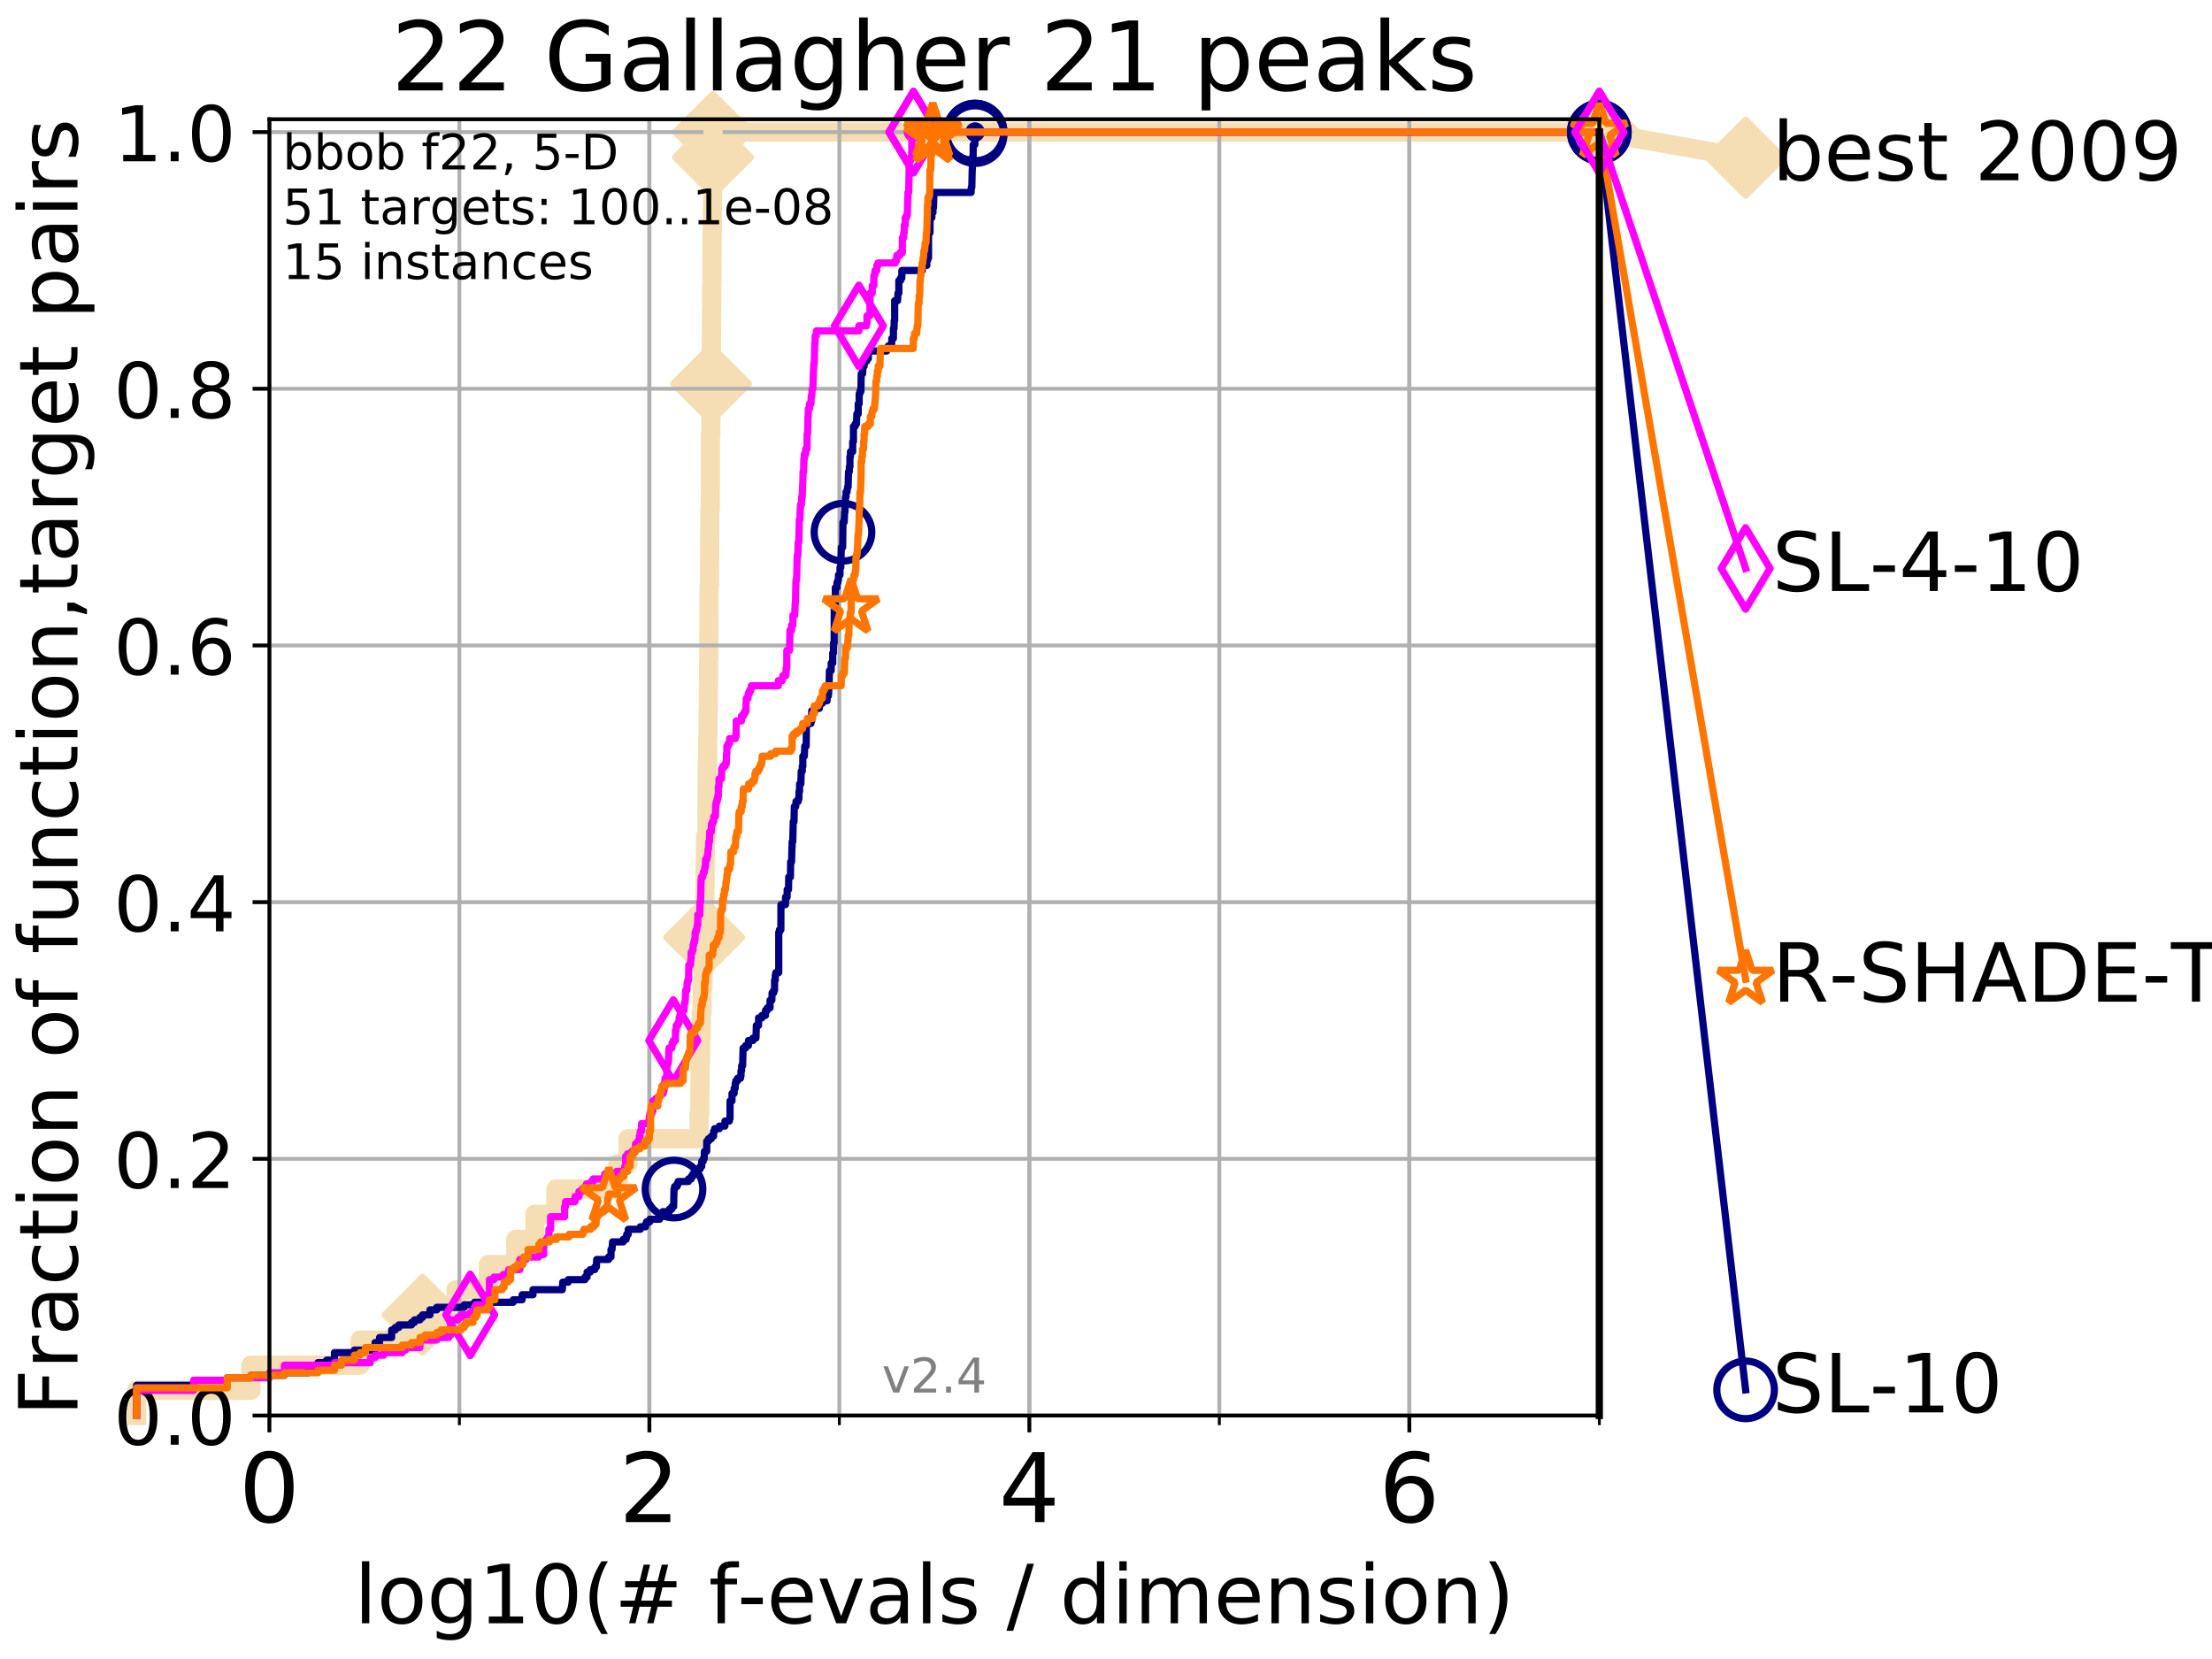 <?xml version="1.0" encoding="utf-8" standalone="no"?>
<!DOCTYPE svg PUBLIC "-//W3C//DTD SVG 1.1//EN"
  "http://www.w3.org/Graphics/SVG/1.1/DTD/svg11.dtd">
<!-- Created with matplotlib (http://matplotlib.org/) -->
<svg height="345.6pt" version="1.1" viewBox="0 0 460.8 345.6" width="460.8pt" xmlns="http://www.w3.org/2000/svg" xmlns:xlink="http://www.w3.org/1999/xlink">
 <defs>
  <style type="text/css">
*{stroke-linecap:butt;stroke-linejoin:round;}
  </style>
 </defs>
 <g id="figure_1">
  <g id="patch_1">
   <path d="M 0 345.6 
L 460.8 345.6 
L 460.8 0 
L 0 0 
z
" style="fill:#ffffff;"/>
  </g>
  <g id="axes_1">
   <g id="patch_2">
    <path d="M 56.12 294.88 
L 333.168 294.88 
L 333.168 24.84 
L 56.12 24.84 
z
" style="fill:#ffffff;"/>
   </g>
   <g id="line2d_1">
    <path d="M 28.456 294.88 
L 28.456 289.638 
L 52.284 289.638 
L 52.284 284.395 
L 75.004 284.395 
L 75.004 279.153 
L 88.027 279.153 
L 88.027 273.91 
L 94.997 273.91 
L 94.997 268.668 
L 101.726 268.668 
L 101.726 263.425 
L 107.44 263.425 
L 107.44 258.183 
L 111.448 258.183 
L 111.448 252.94 
L 115.798 252.94 
L 115.798 247.698 
L 128.698 247.698 
L 128.698 242.455 
L 130.829 242.455 
L 130.829 237.213 
L 145.626 237.213 
L 145.626 231.97 
L 145.795 231.97 
L 145.795 226.728 
L 145.832 226.728 
L 145.832 221.485 
L 145.943 221.485 
L 145.943 216.243 
L 146.091 216.243 
L 146.091 211 
L 146.255 211 
L 146.255 205.758 
L 146.453 205.758 
L 146.453 200.515 
L 146.543 200.515 
L 146.543 195.273 
L 146.685 195.273 
L 146.685 190.03 
L 146.844 190.03 
L 146.844 184.788 
L 146.896 184.788 
L 146.896 179.546 
L 146.966 179.546 
L 146.966 174.303 
L 147.277 174.303 
L 147.277 169.061 
L 147.294 169.061 
L 147.294 163.818 
L 147.328 163.818 
L 147.328 158.576 
L 147.43 158.576 
L 147.43 153.333 
L 147.497 153.333 
L 147.497 148.091 
L 147.565 148.091 
L 147.565 142.848 
L 147.598 142.848 
L 147.598 137.606 
L 147.649 137.606 
L 147.649 132.363 
L 147.699 132.363 
L 147.699 127.121 
L 147.716 127.121 
L 147.716 121.878 
L 147.815 121.878 
L 147.815 116.636 
L 147.832 116.636 
L 147.832 111.393 
L 147.865 111.393 
L 147.865 106.151 
L 147.964 106.151 
L 147.964 100.908 
L 147.98 100.908 
L 147.98 90.423 
L 148.078 90.423 
L 148.078 85.181 
L 148.127 85.181 
L 148.127 79.938 
L 148.16 79.938 
L 148.16 74.696 
L 148.192 74.696 
L 148.192 69.453 
L 148.225 69.453 
L 148.225 64.211 
L 148.273 64.211 
L 148.273 58.969 
L 148.322 58.969 
L 148.322 53.726 
L 148.338 53.726 
L 148.338 48.484 
L 148.402 48.484 
L 148.402 43.241 
L 148.434 43.241 
L 148.434 37.999 
L 148.45 37.999 
L 148.45 32.756 
L 148.514 32.756 
L 148.514 27.514 
L 333.168 27.514 
" style="fill:none;stroke:#f5deb3;stroke-linecap:square;stroke-width:4;"/>
   </g>
   <g id="line2d_2">
    <defs>
     <path d="M -0 7.778 
L 7.778 0 
L 0 -7.778 
L -7.778 -0 
z
" id="m7028002033" style="stroke:#f5deb3;stroke-linejoin:miter;stroke-width:1.5;"/>
    </defs>
    <g>
     <use style="fill:#f5deb3;stroke:#f5deb3;stroke-linejoin:miter;stroke-width:1.5;" x="88.027" xlink:href="#m7028002033" y="273.91"/>
     <use style="fill:#f5deb3;stroke:#f5deb3;stroke-linejoin:miter;stroke-width:1.5;" x="146.685" xlink:href="#m7028002033" y="195.273"/>
     <use style="fill:#f5deb3;stroke:#f5deb3;stroke-linejoin:miter;stroke-width:1.5;" x="148.127" xlink:href="#m7028002033" y="79.938"/>
     <use style="fill:#f5deb3;stroke:#f5deb3;stroke-linejoin:miter;stroke-width:1.5;" x="148.514" xlink:href="#m7028002033" y="32.756"/>
     <use style="fill:#f5deb3;stroke:#f5deb3;stroke-linejoin:miter;stroke-width:1.5;" x="148.514" xlink:href="#m7028002033" y="27.514"/>
     <use style="fill:#f5deb3;stroke:#f5deb3;stroke-linejoin:miter;stroke-width:1.5;" x="333.168" xlink:href="#m7028002033" y="27.514"/>
    </g>
   </g>
   <g id="line2d_3">
    <path style="fill:none;stroke:#f5deb3;stroke-linecap:square;stroke-width:4;"/>
    <g/>
   </g>
   <g id="line2d_4">
    <path d="M 333.168 27.514 
L 363.643 32.861 
" style="fill:none;stroke:#f5deb3;stroke-linecap:square;stroke-width:4;"/>
    <g>
     <use style="fill:#f5deb3;stroke:#f5deb3;stroke-linejoin:miter;stroke-width:1.5;" x="333.168" xlink:href="#m7028002033" y="27.514"/>
     <use style="fill:#f5deb3;stroke:#f5deb3;stroke-linejoin:miter;stroke-width:1.5;" x="363.643" xlink:href="#m7028002033" y="32.861"/>
    </g>
   </g>
   <g id="matplotlib.axis_1">
    <g id="xtick_1">
     <g id="line2d_5">
      <path clip-path="url(#pec00d3d76d)" d="M 56.12 294.88 
L 56.12 24.84 
" style="fill:none;stroke:#b0b0b0;stroke-linecap:square;stroke-width:0.8;"/>
     </g>
     <g id="line2d_6">
      <defs>
       <path d="M 0 0 
L 0 3.5 
" id="mabe15cf146" style="stroke:#000000;stroke-width:0.8;"/>
      </defs>
      <g>
       <use style="stroke:#000000;stroke-width:0.8;" x="56.12" xlink:href="#mabe15cf146" y="294.88"/>
      </g>
     </g>
     <g id="text_1">
      <!-- 0 -->
      <defs>
       <path d="M 31.781 66.406 
Q 24.172 66.406 20.328 58.906 
Q 16.5 51.422 16.5 36.375 
Q 16.5 21.391 20.328 13.891 
Q 24.172 6.391 31.781 6.391 
Q 39.453 6.391 43.281 13.891 
Q 47.125 21.391 47.125 36.375 
Q 47.125 51.422 43.281 58.906 
Q 39.453 66.406 31.781 66.406 
z
M 31.781 74.219 
Q 44.047 74.219 50.516 64.516 
Q 56.984 54.828 56.984 36.375 
Q 56.984 17.969 50.516 8.266 
Q 44.047 -1.422 31.781 -1.422 
Q 19.531 -1.422 13.062 8.266 
Q 6.594 17.969 6.594 36.375 
Q 6.594 54.828 13.062 64.516 
Q 19.531 74.219 31.781 74.219 
z
" id="DejaVuSans-30"/>
      </defs>
      <g transform="translate(49.758 317.077)scale(0.2 -0.2)">
       <use xlink:href="#DejaVuSans-30"/>
      </g>
     </g>
    </g>
    <g id="xtick_2">
     <g id="line2d_7">
      <path clip-path="url(#pec00d3d76d)" d="M 135.277 294.88 
L 135.277 24.84 
" style="fill:none;stroke:#b0b0b0;stroke-linecap:square;stroke-width:0.8;"/>
     </g>
     <g id="line2d_8">
      <g>
       <use style="stroke:#000000;stroke-width:0.8;" x="135.277" xlink:href="#mabe15cf146" y="294.88"/>
      </g>
     </g>
     <g id="text_2">
      <!-- 2 -->
      <defs>
       <path d="M 19.188 8.297 
L 53.609 8.297 
L 53.609 0 
L 7.328 0 
L 7.328 8.297 
Q 12.938 14.109 22.625 23.891 
Q 32.328 33.688 34.812 36.531 
Q 39.547 41.844 41.422 45.531 
Q 43.312 49.219 43.312 52.781 
Q 43.312 58.594 39.234 62.25 
Q 35.156 65.922 28.609 65.922 
Q 23.969 65.922 18.812 64.312 
Q 13.672 62.703 7.812 59.422 
L 7.812 69.391 
Q 13.766 71.781 18.938 73 
Q 24.125 74.219 28.422 74.219 
Q 39.75 74.219 46.484 68.547 
Q 53.219 62.891 53.219 53.422 
Q 53.219 48.922 51.531 44.891 
Q 49.859 40.875 45.406 35.406 
Q 44.188 33.984 37.641 27.219 
Q 31.109 20.453 19.188 8.297 
z
" id="DejaVuSans-32"/>
      </defs>
      <g transform="translate(128.914 317.077)scale(0.2 -0.2)">
       <use xlink:href="#DejaVuSans-32"/>
      </g>
     </g>
    </g>
    <g id="xtick_3">
     <g id="line2d_9">
      <path clip-path="url(#pec00d3d76d)" d="M 214.433 294.88 
L 214.433 24.84 
" style="fill:none;stroke:#b0b0b0;stroke-linecap:square;stroke-width:0.8;"/>
     </g>
     <g id="line2d_10">
      <g>
       <use style="stroke:#000000;stroke-width:0.8;" x="214.433" xlink:href="#mabe15cf146" y="294.88"/>
      </g>
     </g>
     <g id="text_3">
      <!-- 4 -->
      <defs>
       <path d="M 37.797 64.312 
L 12.891 25.391 
L 37.797 25.391 
z
M 35.203 72.906 
L 47.609 72.906 
L 47.609 25.391 
L 58.016 25.391 
L 58.016 17.188 
L 47.609 17.188 
L 47.609 0 
L 37.797 0 
L 37.797 17.188 
L 4.891 17.188 
L 4.891 26.703 
z
" id="DejaVuSans-34"/>
      </defs>
      <g transform="translate(208.071 317.077)scale(0.2 -0.2)">
       <use xlink:href="#DejaVuSans-34"/>
      </g>
     </g>
    </g>
    <g id="xtick_4">
     <g id="line2d_11">
      <path clip-path="url(#pec00d3d76d)" d="M 293.59 294.88 
L 293.59 24.84 
" style="fill:none;stroke:#b0b0b0;stroke-linecap:square;stroke-width:0.8;"/>
     </g>
     <g id="line2d_12">
      <g>
       <use style="stroke:#000000;stroke-width:0.8;" x="293.59" xlink:href="#mabe15cf146" y="294.88"/>
      </g>
     </g>
     <g id="text_4">
      <!-- 6 -->
      <defs>
       <path d="M 33.016 40.375 
Q 26.375 40.375 22.484 35.828 
Q 18.609 31.297 18.609 23.391 
Q 18.609 15.531 22.484 10.953 
Q 26.375 6.391 33.016 6.391 
Q 39.656 6.391 43.531 10.953 
Q 47.406 15.531 47.406 23.391 
Q 47.406 31.297 43.531 35.828 
Q 39.656 40.375 33.016 40.375 
z
M 52.594 71.297 
L 52.594 62.312 
Q 48.875 64.062 45.094 64.984 
Q 41.312 65.922 37.594 65.922 
Q 27.828 65.922 22.672 59.328 
Q 17.531 52.734 16.797 39.406 
Q 19.672 43.656 24.016 45.922 
Q 28.375 48.188 33.594 48.188 
Q 44.578 48.188 50.953 41.516 
Q 57.328 34.859 57.328 23.391 
Q 57.328 12.156 50.688 5.359 
Q 44.047 -1.422 33.016 -1.422 
Q 20.359 -1.422 13.672 8.266 
Q 6.984 17.969 6.984 36.375 
Q 6.984 53.656 15.188 63.938 
Q 23.391 74.219 37.203 74.219 
Q 40.922 74.219 44.703 73.484 
Q 48.484 72.75 52.594 71.297 
z
" id="DejaVuSans-36"/>
      </defs>
      <g transform="translate(287.227 317.077)scale(0.2 -0.2)">
       <use xlink:href="#DejaVuSans-36"/>
      </g>
     </g>
    </g>
    <g id="xtick_5">
     <g id="line2d_13">
      <path clip-path="url(#pec00d3d76d)" d="M 56.12 294.88 
L 56.12 24.84 
" style="fill:none;stroke:#b0b0b0;stroke-linecap:square;stroke-width:0.8;"/>
     </g>
     <g id="line2d_14">
      <defs>
       <path d="M 0 0 
L 0 2 
" id="mc748ef9c6a" style="stroke:#000000;stroke-width:0.6;"/>
      </defs>
      <g>
       <use style="stroke:#000000;stroke-width:0.6;" x="56.12" xlink:href="#mc748ef9c6a" y="294.88"/>
      </g>
     </g>
    </g>
    <g id="xtick_6">
     <g id="line2d_15">
      <path clip-path="url(#pec00d3d76d)" d="M 95.698 294.88 
L 95.698 24.84 
" style="fill:none;stroke:#b0b0b0;stroke-linecap:square;stroke-width:0.8;"/>
     </g>
     <g id="line2d_16">
      <g>
       <use style="stroke:#000000;stroke-width:0.6;" x="95.698" xlink:href="#mc748ef9c6a" y="294.88"/>
      </g>
     </g>
    </g>
    <g id="xtick_7">
     <g id="line2d_17">
      <path clip-path="url(#pec00d3d76d)" d="M 135.277 294.88 
L 135.277 24.84 
" style="fill:none;stroke:#b0b0b0;stroke-linecap:square;stroke-width:0.8;"/>
     </g>
     <g id="line2d_18">
      <g>
       <use style="stroke:#000000;stroke-width:0.6;" x="135.277" xlink:href="#mc748ef9c6a" y="294.88"/>
      </g>
     </g>
    </g>
    <g id="xtick_8">
     <g id="line2d_19">
      <path clip-path="url(#pec00d3d76d)" d="M 174.855 294.88 
L 174.855 24.84 
" style="fill:none;stroke:#b0b0b0;stroke-linecap:square;stroke-width:0.8;"/>
     </g>
     <g id="line2d_20">
      <g>
       <use style="stroke:#000000;stroke-width:0.6;" x="174.855" xlink:href="#mc748ef9c6a" y="294.88"/>
      </g>
     </g>
    </g>
    <g id="xtick_9">
     <g id="line2d_21">
      <path clip-path="url(#pec00d3d76d)" d="M 214.433 294.88 
L 214.433 24.84 
" style="fill:none;stroke:#b0b0b0;stroke-linecap:square;stroke-width:0.8;"/>
     </g>
     <g id="line2d_22">
      <g>
       <use style="stroke:#000000;stroke-width:0.6;" x="214.433" xlink:href="#mc748ef9c6a" y="294.88"/>
      </g>
     </g>
    </g>
    <g id="xtick_10">
     <g id="line2d_23">
      <path clip-path="url(#pec00d3d76d)" d="M 254.011 294.88 
L 254.011 24.84 
" style="fill:none;stroke:#b0b0b0;stroke-linecap:square;stroke-width:0.8;"/>
     </g>
     <g id="line2d_24">
      <g>
       <use style="stroke:#000000;stroke-width:0.6;" x="254.011" xlink:href="#mc748ef9c6a" y="294.88"/>
      </g>
     </g>
    </g>
    <g id="xtick_11">
     <g id="line2d_25">
      <path clip-path="url(#pec00d3d76d)" d="M 293.59 294.88 
L 293.59 24.84 
" style="fill:none;stroke:#b0b0b0;stroke-linecap:square;stroke-width:0.8;"/>
     </g>
     <g id="line2d_26">
      <g>
       <use style="stroke:#000000;stroke-width:0.6;" x="293.59" xlink:href="#mc748ef9c6a" y="294.88"/>
      </g>
     </g>
    </g>
    <g id="xtick_12">
     <g id="line2d_27">
      <path clip-path="url(#pec00d3d76d)" d="M 333.168 294.88 
L 333.168 24.84 
" style="fill:none;stroke:#b0b0b0;stroke-linecap:square;stroke-width:0.8;"/>
     </g>
     <g id="line2d_28">
      <g>
       <use style="stroke:#000000;stroke-width:0.6;" x="333.168" xlink:href="#mc748ef9c6a" y="294.88"/>
      </g>
     </g>
    </g>
    <g id="text_5">
     <!-- log10(# f-evals / dimension) -->
     <defs>
      <path d="M 9.422 75.984 
L 18.406 75.984 
L 18.406 0 
L 9.422 0 
z
" id="DejaVuSans-6c"/>
      <path d="M 30.609 48.391 
Q 23.391 48.391 19.188 42.75 
Q 14.984 37.109 14.984 27.297 
Q 14.984 17.484 19.156 11.844 
Q 23.344 6.203 30.609 6.203 
Q 37.797 6.203 41.984 11.859 
Q 46.188 17.531 46.188 27.297 
Q 46.188 37.016 41.984 42.703 
Q 37.797 48.391 30.609 48.391 
z
M 30.609 56 
Q 42.328 56 49.016 48.375 
Q 55.719 40.766 55.719 27.297 
Q 55.719 13.875 49.016 6.219 
Q 42.328 -1.422 30.609 -1.422 
Q 18.844 -1.422 12.172 6.219 
Q 5.516 13.875 5.516 27.297 
Q 5.516 40.766 12.172 48.375 
Q 18.844 56 30.609 56 
z
" id="DejaVuSans-6f"/>
      <path d="M 45.406 27.984 
Q 45.406 37.75 41.375 43.109 
Q 37.359 48.484 30.078 48.484 
Q 22.859 48.484 18.828 43.109 
Q 14.797 37.75 14.797 27.984 
Q 14.797 18.266 18.828 12.891 
Q 22.859 7.516 30.078 7.516 
Q 37.359 7.516 41.375 12.891 
Q 45.406 18.266 45.406 27.984 
z
M 54.391 6.781 
Q 54.391 -7.172 48.188 -13.984 
Q 42 -20.797 29.203 -20.797 
Q 24.469 -20.797 20.266 -20.094 
Q 16.062 -19.391 12.109 -17.922 
L 12.109 -9.188 
Q 16.062 -11.328 19.922 -12.344 
Q 23.781 -13.375 27.781 -13.375 
Q 36.625 -13.375 41.016 -8.766 
Q 45.406 -4.156 45.406 5.172 
L 45.406 9.625 
Q 42.625 4.781 38.281 2.391 
Q 33.938 0 27.875 0 
Q 17.828 0 11.672 7.656 
Q 5.516 15.328 5.516 27.984 
Q 5.516 40.672 11.672 48.328 
Q 17.828 56 27.875 56 
Q 33.938 56 38.281 53.609 
Q 42.625 51.219 45.406 46.391 
L 45.406 54.688 
L 54.391 54.688 
z
" id="DejaVuSans-67"/>
      <path d="M 12.406 8.297 
L 28.516 8.297 
L 28.516 63.922 
L 10.984 60.406 
L 10.984 69.391 
L 28.422 72.906 
L 38.281 72.906 
L 38.281 8.297 
L 54.391 8.297 
L 54.391 0 
L 12.406 0 
z
" id="DejaVuSans-31"/>
      <path d="M 31 75.875 
Q 24.469 64.656 21.281 53.656 
Q 18.109 42.672 18.109 31.391 
Q 18.109 20.125 21.312 9.062 
Q 24.516 -2 31 -13.188 
L 23.188 -13.188 
Q 15.875 -1.703 12.234 9.375 
Q 8.594 20.453 8.594 31.391 
Q 8.594 42.281 12.203 53.312 
Q 15.828 64.359 23.188 75.875 
z
" id="DejaVuSans-28"/>
      <path d="M 51.125 44 
L 36.922 44 
L 32.812 27.688 
L 47.125 27.688 
z
M 43.797 71.781 
L 38.719 51.516 
L 52.984 51.516 
L 58.109 71.781 
L 65.922 71.781 
L 60.891 51.516 
L 76.125 51.516 
L 76.125 44 
L 58.984 44 
L 54.984 27.688 
L 70.516 27.688 
L 70.516 20.219 
L 53.078 20.219 
L 48 0 
L 40.188 0 
L 45.219 20.219 
L 30.906 20.219 
L 25.875 0 
L 18.016 0 
L 23.094 20.219 
L 7.719 20.219 
L 7.719 27.688 
L 24.906 27.688 
L 29 44 
L 13.281 44 
L 13.281 51.516 
L 30.906 51.516 
L 35.891 71.781 
z
" id="DejaVuSans-23"/>
      <path id="DejaVuSans-20"/>
      <path d="M 37.109 75.984 
L 37.109 68.5 
L 28.516 68.5 
Q 23.688 68.5 21.797 66.547 
Q 19.922 64.594 19.922 59.516 
L 19.922 54.688 
L 34.719 54.688 
L 34.719 47.703 
L 19.922 47.703 
L 19.922 0 
L 10.891 0 
L 10.891 47.703 
L 2.297 47.703 
L 2.297 54.688 
L 10.891 54.688 
L 10.891 58.5 
Q 10.891 67.625 15.141 71.797 
Q 19.391 75.984 28.609 75.984 
z
" id="DejaVuSans-66"/>
      <path d="M 4.891 31.391 
L 31.203 31.391 
L 31.203 23.391 
L 4.891 23.391 
z
" id="DejaVuSans-2d"/>
      <path d="M 56.203 29.594 
L 56.203 25.203 
L 14.891 25.203 
Q 15.484 15.922 20.484 11.062 
Q 25.484 6.203 34.422 6.203 
Q 39.594 6.203 44.453 7.469 
Q 49.312 8.734 54.109 11.281 
L 54.109 2.781 
Q 49.266 0.734 44.188 -0.344 
Q 39.109 -1.422 33.891 -1.422 
Q 20.797 -1.422 13.156 6.188 
Q 5.516 13.812 5.516 26.812 
Q 5.516 40.234 12.766 48.109 
Q 20.016 56 32.328 56 
Q 43.359 56 49.781 48.891 
Q 56.203 41.797 56.203 29.594 
z
M 47.219 32.234 
Q 47.125 39.594 43.094 43.984 
Q 39.062 48.391 32.422 48.391 
Q 24.906 48.391 20.391 44.141 
Q 15.875 39.891 15.188 32.172 
z
" id="DejaVuSans-65"/>
      <path d="M 2.984 54.688 
L 12.5 54.688 
L 29.594 8.797 
L 46.688 54.688 
L 56.203 54.688 
L 35.688 0 
L 23.484 0 
z
" id="DejaVuSans-76"/>
      <path d="M 34.281 27.484 
Q 23.391 27.484 19.188 25 
Q 14.984 22.516 14.984 16.5 
Q 14.984 11.719 18.141 8.906 
Q 21.297 6.109 26.703 6.109 
Q 34.188 6.109 38.703 11.406 
Q 43.219 16.703 43.219 25.484 
L 43.219 27.484 
z
M 52.203 31.203 
L 52.203 0 
L 43.219 0 
L 43.219 8.297 
Q 40.141 3.328 35.547 0.953 
Q 30.953 -1.422 24.312 -1.422 
Q 15.922 -1.422 10.953 3.297 
Q 6 8.016 6 15.922 
Q 6 25.141 12.172 29.828 
Q 18.359 34.516 30.609 34.516 
L 43.219 34.516 
L 43.219 35.406 
Q 43.219 41.609 39.141 45 
Q 35.062 48.391 27.688 48.391 
Q 23 48.391 18.547 47.266 
Q 14.109 46.141 10.016 43.891 
L 10.016 52.203 
Q 14.938 54.109 19.578 55.047 
Q 24.219 56 28.609 56 
Q 40.484 56 46.344 49.844 
Q 52.203 43.703 52.203 31.203 
z
" id="DejaVuSans-61"/>
      <path d="M 44.281 53.078 
L 44.281 44.578 
Q 40.484 46.531 36.375 47.5 
Q 32.281 48.484 27.875 48.484 
Q 21.188 48.484 17.844 46.438 
Q 14.5 44.391 14.5 40.281 
Q 14.5 37.156 16.891 35.375 
Q 19.281 33.594 26.516 31.984 
L 29.594 31.297 
Q 39.156 29.25 43.188 25.516 
Q 47.219 21.781 47.219 15.094 
Q 47.219 7.469 41.188 3.016 
Q 35.156 -1.422 24.609 -1.422 
Q 20.219 -1.422 15.453 -0.562 
Q 10.688 0.297 5.422 2 
L 5.422 11.281 
Q 10.406 8.688 15.234 7.391 
Q 20.062 6.109 24.812 6.109 
Q 31.156 6.109 34.562 8.281 
Q 37.984 10.453 37.984 14.406 
Q 37.984 18.062 35.516 20.016 
Q 33.062 21.969 24.703 23.781 
L 21.578 24.516 
Q 13.234 26.266 9.516 29.906 
Q 5.812 33.547 5.812 39.891 
Q 5.812 47.609 11.281 51.797 
Q 16.75 56 26.812 56 
Q 31.781 56 36.172 55.266 
Q 40.578 54.547 44.281 53.078 
z
" id="DejaVuSans-73"/>
      <path d="M 25.391 72.906 
L 33.688 72.906 
L 8.297 -9.281 
L 0 -9.281 
z
" id="DejaVuSans-2f"/>
      <path d="M 45.406 46.391 
L 45.406 75.984 
L 54.391 75.984 
L 54.391 0 
L 45.406 0 
L 45.406 8.203 
Q 42.578 3.328 38.25 0.953 
Q 33.938 -1.422 27.875 -1.422 
Q 17.969 -1.422 11.734 6.484 
Q 5.516 14.406 5.516 27.297 
Q 5.516 40.188 11.734 48.094 
Q 17.969 56 27.875 56 
Q 33.938 56 38.25 53.625 
Q 42.578 51.266 45.406 46.391 
z
M 14.797 27.297 
Q 14.797 17.391 18.875 11.75 
Q 22.953 6.109 30.078 6.109 
Q 37.203 6.109 41.297 11.75 
Q 45.406 17.391 45.406 27.297 
Q 45.406 37.203 41.297 42.844 
Q 37.203 48.484 30.078 48.484 
Q 22.953 48.484 18.875 42.844 
Q 14.797 37.203 14.797 27.297 
z
" id="DejaVuSans-64"/>
      <path d="M 9.422 54.688 
L 18.406 54.688 
L 18.406 0 
L 9.422 0 
z
M 9.422 75.984 
L 18.406 75.984 
L 18.406 64.594 
L 9.422 64.594 
z
" id="DejaVuSans-69"/>
      <path d="M 52 44.188 
Q 55.375 50.25 60.062 53.125 
Q 64.75 56 71.094 56 
Q 79.641 56 84.281 50.016 
Q 88.922 44.047 88.922 33.016 
L 88.922 0 
L 79.891 0 
L 79.891 32.719 
Q 79.891 40.578 77.094 44.375 
Q 74.312 48.188 68.609 48.188 
Q 61.625 48.188 57.562 43.547 
Q 53.516 38.922 53.516 30.906 
L 53.516 0 
L 44.484 0 
L 44.484 32.719 
Q 44.484 40.625 41.703 44.406 
Q 38.922 48.188 33.109 48.188 
Q 26.219 48.188 22.156 43.531 
Q 18.109 38.875 18.109 30.906 
L 18.109 0 
L 9.078 0 
L 9.078 54.688 
L 18.109 54.688 
L 18.109 46.188 
Q 21.188 51.219 25.484 53.609 
Q 29.781 56 35.688 56 
Q 41.656 56 45.828 52.969 
Q 50 49.953 52 44.188 
z
" id="DejaVuSans-6d"/>
      <path d="M 54.891 33.016 
L 54.891 0 
L 45.906 0 
L 45.906 32.719 
Q 45.906 40.484 42.875 44.328 
Q 39.844 48.188 33.797 48.188 
Q 26.516 48.188 22.312 43.547 
Q 18.109 38.922 18.109 30.906 
L 18.109 0 
L 9.078 0 
L 9.078 54.688 
L 18.109 54.688 
L 18.109 46.188 
Q 21.344 51.125 25.703 53.562 
Q 30.078 56 35.797 56 
Q 45.219 56 50.047 50.172 
Q 54.891 44.344 54.891 33.016 
z
" id="DejaVuSans-6e"/>
      <path d="M 8.016 75.875 
L 15.828 75.875 
Q 23.141 64.359 26.781 53.312 
Q 30.422 42.281 30.422 31.391 
Q 30.422 20.453 26.781 9.375 
Q 23.141 -1.703 15.828 -13.188 
L 8.016 -13.188 
Q 14.5 -2 17.703 9.062 
Q 20.906 20.125 20.906 31.391 
Q 20.906 42.672 17.703 53.656 
Q 14.5 64.656 8.016 75.875 
z
" id="DejaVuSans-29"/>
     </defs>
     <g transform="translate(73.803 338.154)scale(0.17 -0.17)">
      <use xlink:href="#DejaVuSans-6c"/>
      <use x="27.783" xlink:href="#DejaVuSans-6f"/>
      <use x="88.965" xlink:href="#DejaVuSans-67"/>
      <use x="152.441" xlink:href="#DejaVuSans-31"/>
      <use x="216.064" xlink:href="#DejaVuSans-30"/>
      <use x="279.688" xlink:href="#DejaVuSans-28"/>
      <use x="318.701" xlink:href="#DejaVuSans-23"/>
      <use x="402.49" xlink:href="#DejaVuSans-20"/>
      <use x="434.277" xlink:href="#DejaVuSans-66"/>
      <use x="469.404" xlink:href="#DejaVuSans-2d"/>
      <use x="505.488" xlink:href="#DejaVuSans-65"/>
      <use x="567.012" xlink:href="#DejaVuSans-76"/>
      <use x="626.191" xlink:href="#DejaVuSans-61"/>
      <use x="687.471" xlink:href="#DejaVuSans-6c"/>
      <use x="715.254" xlink:href="#DejaVuSans-73"/>
      <use x="767.354" xlink:href="#DejaVuSans-20"/>
      <use x="799.141" xlink:href="#DejaVuSans-2f"/>
      <use x="832.832" xlink:href="#DejaVuSans-20"/>
      <use x="864.619" xlink:href="#DejaVuSans-64"/>
      <use x="928.096" xlink:href="#DejaVuSans-69"/>
      <use x="955.879" xlink:href="#DejaVuSans-6d"/>
      <use x="1053.291" xlink:href="#DejaVuSans-65"/>
      <use x="1114.814" xlink:href="#DejaVuSans-6e"/>
      <use x="1178.193" xlink:href="#DejaVuSans-73"/>
      <use x="1230.293" xlink:href="#DejaVuSans-69"/>
      <use x="1258.076" xlink:href="#DejaVuSans-6f"/>
      <use x="1319.258" xlink:href="#DejaVuSans-6e"/>
      <use x="1382.637" xlink:href="#DejaVuSans-29"/>
     </g>
    </g>
   </g>
   <g id="matplotlib.axis_2">
    <g id="ytick_1">
     <g id="line2d_29">
      <path clip-path="url(#pec00d3d76d)" d="M 56.12 294.88 
L 333.168 294.88 
" style="fill:none;stroke:#b0b0b0;stroke-linecap:square;stroke-width:0.8;"/>
     </g>
     <g id="line2d_30">
      <defs>
       <path d="M 0 0 
L -3.5 0 
" id="m0badcd9c7f" style="stroke:#000000;stroke-width:0.8;"/>
      </defs>
      <g>
       <use style="stroke:#000000;stroke-width:0.8;" x="56.12" xlink:href="#m0badcd9c7f" y="294.88"/>
      </g>
     </g>
     <g id="text_6">
      <!-- 0.0 -->
      <defs>
       <path d="M 10.688 12.406 
L 21 12.406 
L 21 0 
L 10.688 0 
z
" id="DejaVuSans-2e"/>
      </defs>
      <g transform="translate(23.675 300.959)scale(0.16 -0.16)">
       <use xlink:href="#DejaVuSans-30"/>
       <use x="63.623" xlink:href="#DejaVuSans-2e"/>
       <use x="95.41" xlink:href="#DejaVuSans-30"/>
      </g>
     </g>
    </g>
    <g id="ytick_2">
     <g id="line2d_31">
      <path clip-path="url(#pec00d3d76d)" d="M 56.12 241.407 
L 333.168 241.407 
" style="fill:none;stroke:#b0b0b0;stroke-linecap:square;stroke-width:0.8;"/>
     </g>
     <g id="line2d_32">
      <g>
       <use style="stroke:#000000;stroke-width:0.8;" x="56.12" xlink:href="#m0badcd9c7f" y="241.407"/>
      </g>
     </g>
     <g id="text_7">
      <!-- 0.2 -->
      <g transform="translate(23.675 247.485)scale(0.16 -0.16)">
       <use xlink:href="#DejaVuSans-30"/>
       <use x="63.623" xlink:href="#DejaVuSans-2e"/>
       <use x="95.41" xlink:href="#DejaVuSans-32"/>
      </g>
     </g>
    </g>
    <g id="ytick_3">
     <g id="line2d_33">
      <path clip-path="url(#pec00d3d76d)" d="M 56.12 187.933 
L 333.168 187.933 
" style="fill:none;stroke:#b0b0b0;stroke-linecap:square;stroke-width:0.8;"/>
     </g>
     <g id="line2d_34">
      <g>
       <use style="stroke:#000000;stroke-width:0.8;" x="56.12" xlink:href="#m0badcd9c7f" y="187.933"/>
      </g>
     </g>
     <g id="text_8">
      <!-- 0.4 -->
      <g transform="translate(23.675 194.012)scale(0.16 -0.16)">
       <use xlink:href="#DejaVuSans-30"/>
       <use x="63.623" xlink:href="#DejaVuSans-2e"/>
       <use x="95.41" xlink:href="#DejaVuSans-34"/>
      </g>
     </g>
    </g>
    <g id="ytick_4">
     <g id="line2d_35">
      <path clip-path="url(#pec00d3d76d)" d="M 56.12 134.46 
L 333.168 134.46 
" style="fill:none;stroke:#b0b0b0;stroke-linecap:square;stroke-width:0.8;"/>
     </g>
     <g id="line2d_36">
      <g>
       <use style="stroke:#000000;stroke-width:0.8;" x="56.12" xlink:href="#m0badcd9c7f" y="134.46"/>
      </g>
     </g>
     <g id="text_9">
      <!-- 0.6 -->
      <g transform="translate(23.675 140.539)scale(0.16 -0.16)">
       <use xlink:href="#DejaVuSans-30"/>
       <use x="63.623" xlink:href="#DejaVuSans-2e"/>
       <use x="95.41" xlink:href="#DejaVuSans-36"/>
      </g>
     </g>
    </g>
    <g id="ytick_5">
     <g id="line2d_37">
      <path clip-path="url(#pec00d3d76d)" d="M 56.12 80.987 
L 333.168 80.987 
" style="fill:none;stroke:#b0b0b0;stroke-linecap:square;stroke-width:0.8;"/>
     </g>
     <g id="line2d_38">
      <g>
       <use style="stroke:#000000;stroke-width:0.8;" x="56.12" xlink:href="#m0badcd9c7f" y="80.987"/>
      </g>
     </g>
     <g id="text_10">
      <!-- 0.8 -->
      <defs>
       <path d="M 31.781 34.625 
Q 24.75 34.625 20.719 30.859 
Q 16.703 27.094 16.703 20.516 
Q 16.703 13.922 20.719 10.156 
Q 24.75 6.391 31.781 6.391 
Q 38.812 6.391 42.859 10.172 
Q 46.922 13.969 46.922 20.516 
Q 46.922 27.094 42.891 30.859 
Q 38.875 34.625 31.781 34.625 
z
M 21.922 38.812 
Q 15.578 40.375 12.031 44.719 
Q 8.5 49.078 8.5 55.328 
Q 8.5 64.062 14.719 69.141 
Q 20.953 74.219 31.781 74.219 
Q 42.672 74.219 48.875 69.141 
Q 55.078 64.062 55.078 55.328 
Q 55.078 49.078 51.531 44.719 
Q 48 40.375 41.703 38.812 
Q 48.828 37.156 52.797 32.312 
Q 56.781 27.484 56.781 20.516 
Q 56.781 9.906 50.312 4.234 
Q 43.844 -1.422 31.781 -1.422 
Q 19.734 -1.422 13.25 4.234 
Q 6.781 9.906 6.781 20.516 
Q 6.781 27.484 10.781 32.312 
Q 14.797 37.156 21.922 38.812 
z
M 18.312 54.391 
Q 18.312 48.734 21.844 45.562 
Q 25.391 42.391 31.781 42.391 
Q 38.141 42.391 41.719 45.562 
Q 45.312 48.734 45.312 54.391 
Q 45.312 60.062 41.719 63.234 
Q 38.141 66.406 31.781 66.406 
Q 25.391 66.406 21.844 63.234 
Q 18.312 60.062 18.312 54.391 
z
" id="DejaVuSans-38"/>
      </defs>
      <g transform="translate(23.675 87.066)scale(0.16 -0.16)">
       <use xlink:href="#DejaVuSans-30"/>
       <use x="63.623" xlink:href="#DejaVuSans-2e"/>
       <use x="95.41" xlink:href="#DejaVuSans-38"/>
      </g>
     </g>
    </g>
    <g id="ytick_6">
     <g id="line2d_39">
      <path clip-path="url(#pec00d3d76d)" d="M 56.12 27.514 
L 333.168 27.514 
" style="fill:none;stroke:#b0b0b0;stroke-linecap:square;stroke-width:0.8;"/>
     </g>
     <g id="line2d_40">
      <g>
       <use style="stroke:#000000;stroke-width:0.8;" x="56.12" xlink:href="#m0badcd9c7f" y="27.514"/>
      </g>
     </g>
     <g id="text_11">
      <!-- 1.0 -->
      <g transform="translate(23.675 33.592)scale(0.16 -0.16)">
       <use xlink:href="#DejaVuSans-31"/>
       <use x="63.623" xlink:href="#DejaVuSans-2e"/>
       <use x="95.41" xlink:href="#DejaVuSans-30"/>
      </g>
     </g>
    </g>
    <g id="text_12">
     <!-- Fraction of function,target pairs -->
     <defs>
      <path d="M 9.812 72.906 
L 51.703 72.906 
L 51.703 64.594 
L 19.672 64.594 
L 19.672 43.109 
L 48.578 43.109 
L 48.578 34.812 
L 19.672 34.812 
L 19.672 0 
L 9.812 0 
z
" id="DejaVuSans-46"/>
      <path d="M 41.109 46.297 
Q 39.594 47.172 37.812 47.578 
Q 36.031 48 33.891 48 
Q 26.266 48 22.188 43.047 
Q 18.109 38.094 18.109 28.812 
L 18.109 0 
L 9.078 0 
L 9.078 54.688 
L 18.109 54.688 
L 18.109 46.188 
Q 20.953 51.172 25.484 53.578 
Q 30.031 56 36.531 56 
Q 37.453 56 38.578 55.875 
Q 39.703 55.766 41.062 55.516 
z
" id="DejaVuSans-72"/>
      <path d="M 48.781 52.594 
L 48.781 44.188 
Q 44.969 46.297 41.141 47.344 
Q 37.312 48.391 33.406 48.391 
Q 24.656 48.391 19.812 42.844 
Q 14.984 37.312 14.984 27.297 
Q 14.984 17.281 19.812 11.734 
Q 24.656 6.203 33.406 6.203 
Q 37.312 6.203 41.141 7.25 
Q 44.969 8.297 48.781 10.406 
L 48.781 2.094 
Q 45.016 0.344 40.984 -0.531 
Q 36.969 -1.422 32.422 -1.422 
Q 20.062 -1.422 12.781 6.344 
Q 5.516 14.109 5.516 27.297 
Q 5.516 40.672 12.859 48.328 
Q 20.219 56 33.016 56 
Q 37.156 56 41.109 55.141 
Q 45.062 54.297 48.781 52.594 
z
" id="DejaVuSans-63"/>
      <path d="M 18.312 70.219 
L 18.312 54.688 
L 36.812 54.688 
L 36.812 47.703 
L 18.312 47.703 
L 18.312 18.016 
Q 18.312 11.328 20.141 9.422 
Q 21.969 7.516 27.594 7.516 
L 36.812 7.516 
L 36.812 0 
L 27.594 0 
Q 17.188 0 13.234 3.875 
Q 9.281 7.766 9.281 18.016 
L 9.281 47.703 
L 2.688 47.703 
L 2.688 54.688 
L 9.281 54.688 
L 9.281 70.219 
z
" id="DejaVuSans-74"/>
      <path d="M 8.5 21.578 
L 8.5 54.688 
L 17.484 54.688 
L 17.484 21.922 
Q 17.484 14.156 20.5 10.266 
Q 23.531 6.391 29.594 6.391 
Q 36.859 6.391 41.078 11.031 
Q 45.312 15.672 45.312 23.688 
L 45.312 54.688 
L 54.297 54.688 
L 54.297 0 
L 45.312 0 
L 45.312 8.406 
Q 42.047 3.422 37.719 1 
Q 33.406 -1.422 27.688 -1.422 
Q 18.266 -1.422 13.375 4.438 
Q 8.5 10.297 8.5 21.578 
z
M 31.109 56 
z
" id="DejaVuSans-75"/>
      <path d="M 11.719 12.406 
L 22.016 12.406 
L 22.016 4 
L 14.016 -11.625 
L 7.719 -11.625 
L 11.719 4 
z
" id="DejaVuSans-2c"/>
      <path d="M 18.109 8.203 
L 18.109 -20.797 
L 9.078 -20.797 
L 9.078 54.688 
L 18.109 54.688 
L 18.109 46.391 
Q 20.953 51.266 25.266 53.625 
Q 29.594 56 35.594 56 
Q 45.562 56 51.781 48.094 
Q 58.016 40.188 58.016 27.297 
Q 58.016 14.406 51.781 6.484 
Q 45.562 -1.422 35.594 -1.422 
Q 29.594 -1.422 25.266 0.953 
Q 20.953 3.328 18.109 8.203 
z
M 48.688 27.297 
Q 48.688 37.203 44.609 42.844 
Q 40.531 48.484 33.406 48.484 
Q 26.266 48.484 22.188 42.844 
Q 18.109 37.203 18.109 27.297 
Q 18.109 17.391 22.188 11.75 
Q 26.266 6.109 33.406 6.109 
Q 40.531 6.109 44.609 11.75 
Q 48.688 17.391 48.688 27.297 
z
" id="DejaVuSans-70"/>
     </defs>
     <g transform="translate(16.14 294.999)rotate(-90)scale(0.17 -0.17)">
      <use xlink:href="#DejaVuSans-46"/>
      <use x="57.41" xlink:href="#DejaVuSans-72"/>
      <use x="98.523" xlink:href="#DejaVuSans-61"/>
      <use x="159.803" xlink:href="#DejaVuSans-63"/>
      <use x="214.783" xlink:href="#DejaVuSans-74"/>
      <use x="253.992" xlink:href="#DejaVuSans-69"/>
      <use x="281.775" xlink:href="#DejaVuSans-6f"/>
      <use x="342.957" xlink:href="#DejaVuSans-6e"/>
      <use x="406.336" xlink:href="#DejaVuSans-20"/>
      <use x="438.123" xlink:href="#DejaVuSans-6f"/>
      <use x="499.305" xlink:href="#DejaVuSans-66"/>
      <use x="534.51" xlink:href="#DejaVuSans-20"/>
      <use x="566.297" xlink:href="#DejaVuSans-66"/>
      <use x="601.502" xlink:href="#DejaVuSans-75"/>
      <use x="664.881" xlink:href="#DejaVuSans-6e"/>
      <use x="728.26" xlink:href="#DejaVuSans-63"/>
      <use x="783.24" xlink:href="#DejaVuSans-74"/>
      <use x="822.449" xlink:href="#DejaVuSans-69"/>
      <use x="850.232" xlink:href="#DejaVuSans-6f"/>
      <use x="911.414" xlink:href="#DejaVuSans-6e"/>
      <use x="974.793" xlink:href="#DejaVuSans-2c"/>
      <use x="1006.58" xlink:href="#DejaVuSans-74"/>
      <use x="1045.789" xlink:href="#DejaVuSans-61"/>
      <use x="1107.068" xlink:href="#DejaVuSans-72"/>
      <use x="1148.166" xlink:href="#DejaVuSans-67"/>
      <use x="1211.643" xlink:href="#DejaVuSans-65"/>
      <use x="1273.166" xlink:href="#DejaVuSans-74"/>
      <use x="1312.375" xlink:href="#DejaVuSans-20"/>
      <use x="1344.162" xlink:href="#DejaVuSans-70"/>
      <use x="1407.639" xlink:href="#DejaVuSans-61"/>
      <use x="1468.918" xlink:href="#DejaVuSans-69"/>
      <use x="1496.701" xlink:href="#DejaVuSans-72"/>
      <use x="1537.814" xlink:href="#DejaVuSans-73"/>
     </g>
    </g>
   </g>
   <g id="line2d_41">
    <defs>
     <path d="M 0 1.5 
C 0.398 1.5 0.779 1.342 1.061 1.061 
C 1.342 0.779 1.5 0.398 1.5 0 
C 1.5 -0.398 1.342 -0.779 1.061 -1.061 
C 0.779 -1.342 0.398 -1.5 0 -1.5 
C -0.398 -1.5 -0.779 -1.342 -1.061 -1.061 
C -1.342 -0.779 -1.5 -0.398 -1.5 0 
C -1.5 0.398 -1.342 0.779 -1.061 1.061 
C -0.779 1.342 -0.398 1.5 0 1.5 
z
" id="me3580336ff" style="stroke:#f5deb3;"/>
    </defs>
    <g>
     <use style="fill:#f5deb3;stroke:#f5deb3;" x="148.514" xlink:href="#me3580336ff" y="27.514"/>
     <use style="fill:#f5deb3;stroke:#f5deb3;" x="148.514" xlink:href="#me3580336ff" y="27.514"/>
    </g>
   </g>
   <g id="line2d_42">
    <defs>
     <path d="M 0 1.5 
C 0.398 1.5 0.779 1.342 1.061 1.061 
C 1.342 0.779 1.5 0.398 1.5 0 
C 1.5 -0.398 1.342 -0.779 1.061 -1.061 
C 0.779 -1.342 0.398 -1.5 0 -1.5 
C -0.398 -1.5 -0.779 -1.342 -1.061 -1.061 
C -1.342 -0.779 -1.5 -0.398 -1.5 0 
C -1.5 0.398 -1.342 0.779 -1.061 1.061 
C -0.779 1.342 -0.398 1.5 0 1.5 
z
" id="m49300983c6" style="stroke:#000080;"/>
    </defs>
    <g>
     <use style="fill:#000080;stroke:#000080;" x="203.126" xlink:href="#m49300983c6" y="27.514"/>
     <use style="fill:#000080;stroke:#000080;" x="203.126" xlink:href="#m49300983c6" y="27.514"/>
    </g>
   </g>
   <g id="line2d_43">
    <path d="M 28.456 294.88 
L 28.456 288.589 
L 40.37 288.589 
L 40.37 287.541 
L 47.34 287.541 
L 47.34 287.016 
L 52.284 287.016 
L 52.284 286.492 
L 59.254 286.492 
L 59.254 285.968 
L 64.199 285.968 
L 64.199 284.919 
L 66.223 284.919 
L 66.223 283.871 
L 68.034 283.871 
L 68.034 283.347 
L 69.673 283.347 
L 69.673 281.774 
L 73.818 281.774 
L 73.818 281.25 
L 78.137 281.25 
L 78.137 279.677 
L 79.067 279.677 
L 79.067 278.628 
L 81.587 278.628 
L 81.587 277.056 
L 82.351 277.056 
L 82.351 276.531 
L 83.082 276.531 
L 83.082 276.007 
L 85.732 276.007 
L 85.732 275.483 
L 86.335 275.483 
L 86.335 274.959 
L 87.482 274.959 
L 87.482 274.434 
L 88.027 274.434 
L 88.027 273.91 
L 89.568 273.91 
L 89.568 272.862 
L 90.981 272.862 
L 90.981 272.337 
L 96.7 272.337 
L 96.7 271.813 
L 98.832 271.813 
L 98.832 271.289 
L 106.911 271.289 
L 106.911 270.765 
L 108.775 270.765 
L 108.775 269.716 
L 111.031 269.716 
L 111.031 268.668 
L 117.133 268.668 
L 117.232 267.095 
L 118.372 267.095 
L 118.372 266.571 
L 121.854 266.571 
L 121.854 266.046 
L 122.299 266.046 
L 122.299 264.998 
L 122.945 264.998 
L 122.945 264.474 
L 123.904 264.474 
L 123.904 263.949 
L 124.234 263.949 
L 124.299 262.377 
L 126.78 262.377 
L 126.78 261.852 
L 127.28 261.852 
L 127.28 260.28 
L 127.498 260.28 
L 127.606 258.707 
L 129.82 258.707 
L 129.82 258.183 
L 130.423 258.183 
L 130.423 257.658 
L 130.559 257.658 
L 130.559 257.134 
L 130.873 257.134 
L 130.873 256.086 
L 133.389 256.086 
L 133.389 255.561 
L 134.467 255.561 
L 134.467 255.037 
L 134.682 255.037 
L 134.682 254.513 
L 135.379 254.513 
L 135.379 253.989 
L 137.408 253.989 
L 137.408 253.464 
L 137.857 253.464 
L 137.857 252.94 
L 138.063 252.94 
L 138.063 252.416 
L 139.439 252.416 
L 139.439 251.892 
L 139.944 251.892 
L 139.944 251.367 
L 140.333 251.367 
L 140.409 247.698 
L 140.537 247.698 
L 140.537 247.173 
L 141.035 247.173 
L 141.035 246.649 
L 141.28 246.649 
L 141.28 246.125 
L 143.42 246.125 
L 143.42 245.601 
L 143.988 245.601 
L 143.988 245.076 
L 144.316 245.076 
L 144.316 244.552 
L 144.994 244.552 
L 144.994 243.504 
L 145.869 243.504 
L 145.869 242.979 
L 146.182 242.979 
L 146.182 241.931 
L 146.489 241.931 
L 146.489 241.407 
L 146.685 241.407 
L 146.756 239.834 
L 147.225 239.834 
L 147.225 237.737 
L 147.598 237.737 
L 147.598 237.213 
L 148.192 237.213 
L 148.192 236.689 
L 148.656 236.689 
L 148.656 235.64 
L 148.876 235.64 
L 148.876 235.116 
L 149.86 235.116 
L 149.86 234.592 
L 151.013 234.592 
L 151.013 233.543 
L 151.937 233.543 
L 151.937 233.019 
L 152.08 233.019 
L 152.08 229.349 
L 152.489 229.349 
L 152.489 227.776 
L 152.937 227.776 
L 152.937 226.728 
L 153.158 226.728 
L 153.158 225.679 
L 153.291 225.679 
L 153.291 225.155 
L 153.648 225.155 
L 153.648 224.631 
L 154.252 224.631 
L 154.252 224.107 
L 154.365 224.107 
L 154.365 223.058 
L 154.489 223.058 
L 154.501 222.01 
L 154.702 222.01 
L 154.801 218.34 
L 155.312 218.34 
L 155.312 217.816 
L 155.913 217.816 
L 155.913 216.767 
L 156.849 216.767 
L 156.849 216.243 
L 157.484 216.243 
L 157.559 213.622 
L 158.023 213.622 
L 158.023 212.049 
L 158.723 212.049 
L 158.723 211.525 
L 159.471 211.525 
L 159.471 210.476 
L 159.837 210.476 
L 159.837 209.952 
L 160.412 209.952 
L 160.412 208.379 
L 160.79 208.379 
L 160.845 206.806 
L 161.183 206.806 
L 161.183 206.282 
L 161.357 206.282 
L 161.357 204.185 
L 161.507 204.185 
L 161.507 203.137 
L 161.619 203.137 
L 161.619 202.612 
L 162.225 202.612 
L 162.225 194.224 
L 162.367 194.224 
L 162.367 193.7 
L 162.67 193.7 
L 162.684 188.458 
L 163.635 188.458 
L 163.635 186.885 
L 163.975 186.885 
L 163.975 185.312 
L 164.263 185.312 
L 164.308 182.691 
L 164.666 182.691 
L 164.703 179.546 
L 164.895 179.546 
L 164.98 176.4 
L 165.011 176.4 
L 165.011 175.352 
L 165.144 175.352 
L 165.247 171.158 
L 165.409 171.158 
L 165.474 168.012 
L 165.768 168.012 
L 165.826 166.964 
L 166.268 166.964 
L 166.268 166.439 
L 166.426 166.439 
L 166.449 164.867 
L 166.566 164.867 
L 166.566 163.294 
L 166.837 163.294 
L 166.902 160.673 
L 167.13 160.673 
L 167.13 159.624 
L 167.243 159.624 
L 167.243 157.527 
L 167.55 157.527 
L 167.65 155.43 
L 167.94 155.43 
L 168.002 150.712 
L 168.934 150.712 
L 168.934 150.188 
L 169.093 150.188 
L 169.093 148.091 
L 169.753 148.091 
L 169.753 147.566 
L 170.694 147.566 
L 170.694 146.518 
L 171.313 146.518 
L 171.313 145.994 
L 172.294 145.994 
L 172.366 144.945 
L 172.579 144.945 
L 172.681 143.372 
L 172.7 143.372 
L 172.786 139.703 
L 173.15 139.703 
L 173.15 138.13 
L 173.47 138.13 
L 173.47 136.033 
L 173.626 136.033 
L 173.626 133.936 
L 173.773 133.936 
L 173.784 126.596 
L 174.017 126.596 
L 174.017 122.403 
L 174.36 122.403 
L 174.36 121.354 
L 174.55 121.354 
L 174.55 120.83 
L 174.665 120.83 
L 174.665 119.781 
L 174.985 119.781 
L 174.985 118.209 
L 175.155 118.209 
L 175.259 114.015 
L 175.542 114.015 
L 175.608 108.772 
L 175.856 108.772 
L 175.96 106.675 
L 176.021 106.675 
L 176.127 103.53 
L 176.244 103.53 
L 176.244 102.481 
L 176.452 102.481 
L 176.562 101.433 
L 176.677 101.433 
L 176.76 98.287 
L 176.922 98.287 
L 176.931 97.239 
L 177.056 97.239 
L 177.056 95.142 
L 177.167 95.142 
L 177.167 94.093 
L 177.627 94.093 
L 177.633 91.996 
L 177.79 91.996 
L 177.79 88.851 
L 178.126 88.851 
L 178.126 88.326 
L 178.41 88.326 
L 178.494 86.229 
L 178.781 86.229 
L 178.781 84.132 
L 178.974 84.132 
L 178.982 82.035 
L 179.125 82.035 
L 179.125 81.511 
L 179.343 81.511 
L 179.404 77.841 
L 179.697 77.841 
L 179.785 76.269 
L 180.021 76.269 
L 180.021 75.22 
L 180.55 75.22 
L 180.55 74.696 
L 180.892 74.696 
L 180.892 73.123 
L 184.712 73.123 
L 184.712 72.599 
L 185.031 72.599 
L 185.031 72.075 
L 185.735 72.075 
L 185.777 70.502 
L 186.114 70.502 
L 186.114 68.405 
L 186.242 68.405 
L 186.279 66.832 
L 186.374 66.832 
L 186.374 62.638 
L 186.976 62.638 
L 187.071 61.066 
L 187.244 61.066 
L 187.244 58.444 
L 187.608 58.444 
L 187.608 57.92 
L 187.871 57.92 
L 187.871 56.347 
L 192.133 56.347 
L 192.133 55.299 
L 193.065 55.299 
L 193.07 54.25 
L 193.24 54.25 
L 193.24 53.726 
L 193.439 53.726 
L 193.439 48.484 
L 193.741 48.484 
L 193.752 45.338 
L 194.124 45.338 
L 194.124 44.29 
L 194.35 44.29 
L 194.35 43.241 
L 194.469 43.241 
L 194.552 40.096 
L 202.3 40.096 
L 202.336 39.047 
L 202.444 39.047 
L 202.529 35.377 
L 202.556 35.377 
L 202.556 32.756 
L 202.719 32.756 
L 202.74 30.135 
L 203.086 30.135 
L 203.126 27.514 
L 333.168 27.514 
L 333.168 27.514 
" style="fill:none;stroke:#000080;stroke-linecap:square;stroke-width:1.5;"/>
   </g>
   <g id="line2d_44">
    <defs>
     <path d="M 0 6 
C 1.591 6 3.117 5.368 4.243 4.243 
C 5.368 3.117 6 1.591 6 0 
C 6 -1.591 5.368 -3.117 4.243 -4.243 
C 3.117 -5.368 1.591 -6 0 -6 
C -1.591 -6 -3.117 -5.368 -4.243 -4.243 
C -5.368 -3.117 -6 -1.591 -6 0 
C -6 1.591 -5.368 3.117 -4.243 4.243 
C -3.117 5.368 -1.591 6 0 6 
z
" id="m4ac3a1eea7" style="stroke:#000080;stroke-width:1.5;"/>
    </defs>
    <g>
     <use style="fill-opacity:0;stroke:#000080;stroke-width:1.5;" x="140.409" xlink:href="#m4ac3a1eea7" y="247.698"/>
     <use style="fill-opacity:0;stroke:#000080;stroke-width:1.5;" x="175.608" xlink:href="#m4ac3a1eea7" y="110.869"/>
     <use style="fill-opacity:0;stroke:#000080;stroke-width:1.5;" x="203.126" xlink:href="#m4ac3a1eea7" y="28.038"/>
     <use style="fill-opacity:0;stroke:#000080;stroke-width:1.5;" x="203.126" xlink:href="#m4ac3a1eea7" y="27.514"/>
     <use style="fill-opacity:0;stroke:#000080;stroke-width:1.5;" x="203.126" xlink:href="#m4ac3a1eea7" y="27.514"/>
     <use style="fill-opacity:0;stroke:#000080;stroke-width:1.5;" x="333.168" xlink:href="#m4ac3a1eea7" y="27.514"/>
    </g>
   </g>
   <g id="line2d_45">
    <path style="fill:none;stroke:#000080;stroke-linecap:square;stroke-width:1.5;"/>
    <g/>
   </g>
   <g id="line2d_46">
    <defs>
     <path d="M 0 1.5 
C 0.398 1.5 0.779 1.342 1.061 1.061 
C 1.342 0.779 1.5 0.398 1.5 0 
C 1.5 -0.398 1.342 -0.779 1.061 -1.061 
C 0.779 -1.342 0.398 -1.5 0 -1.5 
C -0.398 -1.5 -0.779 -1.342 -1.061 -1.061 
C -1.342 -0.779 -1.5 -0.398 -1.5 0 
C -1.5 0.398 -1.342 0.779 -1.061 1.061 
C -0.779 1.342 -0.398 1.5 0 1.5 
z
" id="m1060dee5ac" style="stroke:#ff00ff;"/>
    </defs>
    <g>
     <use style="fill:#ff00ff;stroke:#ff00ff;" x="190.287" xlink:href="#m1060dee5ac" y="27.514"/>
     <use style="fill:#ff00ff;stroke:#ff00ff;" x="190.287" xlink:href="#m1060dee5ac" y="27.514"/>
    </g>
   </g>
   <g id="line2d_47">
    <path d="M 28.456 294.88 
L 28.456 289.638 
L 40.37 289.638 
L 40.37 287.541 
L 47.34 287.541 
L 47.34 287.016 
L 56.12 287.016 
L 56.12 285.968 
L 59.254 285.968 
L 59.254 284.395 
L 69.673 284.395 
L 69.673 283.871 
L 77.155 283.871 
L 77.155 282.822 
L 78.137 282.822 
L 78.137 282.298 
L 79.949 282.298 
L 79.949 281.774 
L 83.784 281.774 
L 83.784 281.25 
L 84.458 281.25 
L 84.458 280.725 
L 87.482 280.725 
L 87.482 279.153 
L 90.981 279.153 
L 90.981 278.628 
L 93.501 278.628 
L 93.501 278.104 
L 93.887 278.104 
L 93.887 274.959 
L 95.351 274.959 
L 95.351 274.434 
L 96.039 274.434 
L 96.039 273.91 
L 97.95 273.91 
L 97.95 273.386 
L 98.832 273.386 
L 98.832 272.337 
L 99.116 272.337 
L 99.116 271.813 
L 101.234 271.813 
L 101.234 270.765 
L 101.482 270.765 
L 101.482 269.716 
L 101.966 269.716 
L 101.966 266.571 
L 102.895 266.571 
L 102.895 266.046 
L 104.819 266.046 
L 104.819 265.522 
L 105.802 265.522 
L 105.802 264.998 
L 105.991 264.998 
L 105.991 264.474 
L 108.287 264.474 
L 108.287 262.377 
L 109.561 262.377 
L 109.561 261.852 
L 112.254 261.852 
L 112.254 261.328 
L 113.273 261.328 
L 113.273 259.231 
L 113.396 259.231 
L 113.396 258.707 
L 113.76 258.707 
L 113.76 258.183 
L 114.117 258.183 
L 114.117 257.658 
L 114.351 257.658 
L 114.351 256.086 
L 114.696 256.086 
L 114.696 253.464 
L 117.62 253.464 
L 117.62 251.367 
L 117.811 251.367 
L 117.811 250.319 
L 119.783 250.319 
L 119.783 249.27 
L 120.609 249.27 
L 120.609 248.222 
L 121.243 248.222 
L 121.243 247.698 
L 122.152 247.698 
L 122.152 246.649 
L 123.155 246.649 
L 123.155 246.125 
L 123.567 246.125 
L 123.567 245.601 
L 125.973 245.601 
L 125.973 244.552 
L 128.444 244.552 
L 128.444 244.028 
L 130.101 244.028 
L 130.147 242.979 
L 130.332 242.979 
L 130.332 240.882 
L 130.739 240.882 
L 130.739 240.358 
L 131.655 240.358 
L 131.655 239.834 
L 132.402 239.834 
L 132.402 238.261 
L 132.883 238.261 
L 132.883 237.737 
L 133.196 237.737 
L 133.196 236.689 
L 133.312 236.689 
L 133.389 235.64 
L 133.655 235.64 
L 133.655 234.067 
L 135.173 234.067 
L 135.277 232.495 
L 135.379 232.495 
L 135.379 231.97 
L 135.785 231.97 
L 135.785 231.446 
L 136.017 231.446 
L 136.017 229.349 
L 136.599 229.349 
L 136.599 228.825 
L 137.286 228.825 
L 137.286 228.301 
L 137.619 228.301 
L 137.619 227.776 
L 138.18 227.776 
L 138.18 227.252 
L 138.324 227.252 
L 138.353 225.679 
L 138.525 225.679 
L 138.525 224.631 
L 138.863 224.631 
L 138.946 222.01 
L 139.029 222.01 
L 139.029 221.485 
L 139.222 221.485 
L 139.331 218.864 
L 139.358 218.864 
L 139.358 218.34 
L 139.944 218.34 
L 140.023 217.291 
L 140.256 217.291 
L 140.256 216.767 
L 140.713 216.767 
L 140.713 214.67 
L 140.862 214.67 
L 140.862 213.622 
L 141.207 213.622 
L 141.207 213.097 
L 141.473 213.097 
L 141.473 212.049 
L 141.616 212.049 
L 141.616 211.525 
L 141.781 211.525 
L 141.875 210.476 
L 142.496 210.476 
L 142.586 208.903 
L 142.721 208.903 
L 142.832 206.282 
L 143.096 206.282 
L 143.139 204.709 
L 143.291 204.709 
L 143.291 204.185 
L 143.441 204.185 
L 143.484 201.04 
L 143.842 201.04 
L 143.884 199.991 
L 143.967 199.991 
L 143.967 198.418 
L 144.214 198.418 
L 144.214 197.894 
L 144.377 197.894 
L 144.377 196.846 
L 144.518 196.846 
L 144.518 196.321 
L 144.658 196.321 
L 144.658 195.797 
L 144.777 195.797 
L 144.817 194.224 
L 144.994 194.224 
L 144.994 193.7 
L 145.149 193.7 
L 145.246 192.652 
L 145.361 192.652 
L 145.361 190.555 
L 145.795 190.555 
L 145.814 187.933 
L 145.943 187.933 
L 146.054 183.215 
L 146.109 183.215 
L 146.109 182.691 
L 146.399 182.691 
L 146.399 182.167 
L 146.525 182.167 
L 146.525 181.642 
L 146.738 181.642 
L 146.844 180.594 
L 146.948 180.594 
L 146.983 179.021 
L 147.259 179.021 
L 147.259 178.497 
L 147.396 178.497 
L 147.497 176.924 
L 147.582 176.924 
L 147.649 175.352 
L 147.799 175.352 
L 147.848 173.255 
L 148.192 173.255 
L 148.192 171.682 
L 148.418 171.682 
L 148.418 171.158 
L 148.672 171.158 
L 148.672 170.109 
L 149.031 170.109 
L 149.093 167.488 
L 149.231 167.488 
L 149.231 166.964 
L 149.398 166.964 
L 149.398 166.439 
L 149.518 166.439 
L 149.518 165.915 
L 149.638 165.915 
L 149.638 163.818 
L 149.786 163.818 
L 149.786 162.245 
L 150.296 162.245 
L 150.325 160.148 
L 150.566 160.148 
L 150.566 159.624 
L 151.04 159.624 
L 151.04 159.1 
L 151.299 159.1 
L 151.34 157.003 
L 151.421 157.003 
L 151.421 155.43 
L 151.687 155.43 
L 151.687 154.906 
L 151.976 154.906 
L 151.976 153.857 
L 153.182 153.857 
L 153.182 153.333 
L 153.351 153.333 
L 153.375 150.188 
L 154.467 150.188 
L 154.467 149.139 
L 154.889 149.139 
L 154.889 148.615 
L 155.173 148.615 
L 155.173 148.091 
L 155.387 148.091 
L 155.462 145.469 
L 155.83 145.469 
L 155.871 144.421 
L 156.139 144.421 
L 156.139 143.897 
L 156.402 143.897 
L 156.402 143.372 
L 156.523 143.372 
L 156.523 142.848 
L 162.146 142.848 
L 162.146 141.8 
L 162.954 141.8 
L 162.954 141.275 
L 163.084 141.275 
L 163.084 140.751 
L 163.714 140.751 
L 163.76 139.178 
L 163.903 139.178 
L 163.903 135.509 
L 164.479 135.509 
L 164.566 131.315 
L 164.882 131.315 
L 164.882 130.266 
L 165.175 130.266 
L 165.175 128.169 
L 165.551 128.169 
L 165.657 125.548 
L 165.71 125.548 
L 165.815 120.83 
L 165.954 120.83 
L 166.052 116.112 
L 166.103 116.112 
L 166.103 115.587 
L 166.217 115.587 
L 166.268 112.966 
L 166.415 112.966 
L 166.504 108.248 
L 166.638 108.248 
L 166.732 105.627 
L 166.76 105.627 
L 166.76 105.102 
L 166.951 105.102 
L 166.995 103.53 
L 167.125 103.53 
L 167.205 100.908 
L 167.243 100.908 
L 167.291 98.287 
L 167.408 98.287 
L 167.45 95.666 
L 167.545 95.666 
L 167.545 94.617 
L 167.817 94.617 
L 167.817 93.569 
L 168.104 93.569 
L 168.14 90.423 
L 168.226 90.423 
L 168.322 86.754 
L 168.367 86.754 
L 168.397 85.181 
L 168.611 85.181 
L 168.611 84.132 
L 168.944 84.132 
L 168.987 82.56 
L 169.103 82.56 
L 169.189 80.987 
L 169.341 80.987 
L 169.45 77.317 
L 169.455 77.317 
L 169.544 75.744 
L 169.623 75.744 
L 169.716 71.55 
L 169.795 71.55 
L 169.804 69.978 
L 170.047 69.978 
L 170.079 68.929 
L 178.917 68.929 
L 178.917 67.881 
L 180.483 67.881 
L 180.483 67.356 
L 180.606 67.356 
L 180.606 65.784 
L 181.23 65.784 
L 181.23 61.066 
L 181.707 61.066 
L 181.707 59.493 
L 182.038 59.493 
L 182.038 57.396 
L 182.227 57.396 
L 182.286 56.347 
L 182.661 56.347 
L 182.661 55.299 
L 182.908 55.299 
L 182.908 54.775 
L 186.501 54.775 
L 186.501 54.25 
L 186.809 54.25 
L 186.809 53.202 
L 187.455 53.202 
L 187.455 52.678 
L 187.971 52.678 
L 187.977 49.532 
L 188.254 49.532 
L 188.254 48.484 
L 188.373 48.484 
L 188.373 46.911 
L 188.575 46.911 
L 188.575 45.338 
L 188.829 45.338 
L 188.829 44.814 
L 189.015 44.814 
L 189.098 41.144 
L 189.142 41.144 
L 189.142 40.096 
L 189.298 40.096 
L 189.409 33.805 
L 189.509 33.805 
L 189.509 33.28 
L 189.778 33.28 
L 189.778 32.756 
L 189.909 32.756 
L 189.979 28.562 
L 190.174 28.562 
L 190.174 28.038 
L 190.287 28.038 
L 190.287 27.514 
L 333.168 27.514 
L 333.168 27.514 
" style="fill:none;stroke:#ff00ff;stroke-linecap:square;stroke-width:1.5;"/>
   </g>
   <g id="line2d_48">
    <defs>
     <path d="M -0 8.485 
L 5.091 0 
L 0 -8.485 
L -5.091 -0 
z
" id="md8112d512e" style="stroke:#ff00ff;stroke-linejoin:miter;stroke-width:1.5;"/>
    </defs>
    <g>
     <use style="fill-opacity:0;stroke:#ff00ff;stroke-linejoin:miter;stroke-width:1.5;" x="97.95" xlink:href="#md8112d512e" y="273.91"/>
     <use style="fill-opacity:0;stroke:#ff00ff;stroke-linejoin:miter;stroke-width:1.5;" x="140.256" xlink:href="#md8112d512e" y="216.767"/>
     <use style="fill-opacity:0;stroke:#ff00ff;stroke-linejoin:miter;stroke-width:1.5;" x="178.917" xlink:href="#md8112d512e" y="67.881"/>
     <use style="fill-opacity:0;stroke:#ff00ff;stroke-linejoin:miter;stroke-width:1.5;" x="190.287" xlink:href="#md8112d512e" y="27.514"/>
     <use style="fill-opacity:0;stroke:#ff00ff;stroke-linejoin:miter;stroke-width:1.5;" x="190.287" xlink:href="#md8112d512e" y="27.514"/>
     <use style="fill-opacity:0;stroke:#ff00ff;stroke-linejoin:miter;stroke-width:1.5;" x="333.168" xlink:href="#md8112d512e" y="27.514"/>
    </g>
   </g>
   <g id="line2d_49">
    <path style="fill:none;stroke:#ff00ff;stroke-linecap:square;stroke-width:1.5;"/>
    <g/>
   </g>
   <g id="line2d_50">
    <defs>
     <path d="M 0 1.5 
C 0.398 1.5 0.779 1.342 1.061 1.061 
C 1.342 0.779 1.5 0.398 1.5 0 
C 1.5 -0.398 1.342 -0.779 1.061 -1.061 
C 0.779 -1.342 0.398 -1.5 0 -1.5 
C -0.398 -1.5 -0.779 -1.342 -1.061 -1.061 
C -1.342 -0.779 -1.5 -0.398 -1.5 0 
C -1.5 0.398 -1.342 0.779 -1.061 1.061 
C -0.779 1.342 -0.398 1.5 0 1.5 
z
" id="mfef27a9c46" style="stroke:#ff7500;"/>
    </defs>
    <g>
     <use style="fill:#ff7500;stroke:#ff7500;" x="194.319" xlink:href="#mfef27a9c46" y="27.514"/>
     <use style="fill:#ff7500;stroke:#ff7500;" x="194.319" xlink:href="#mfef27a9c46" y="27.514"/>
    </g>
   </g>
   <g id="line2d_51">
    <path d="M 28.456 294.88 
L 28.456 289.113 
L 47.34 289.113 
L 47.34 287.016 
L 52.284 287.016 
L 52.284 286.492 
L 59.254 286.492 
L 59.254 285.968 
L 66.223 285.968 
L 66.223 285.444 
L 69.673 285.444 
L 69.673 284.395 
L 71.168 284.395 
L 71.168 283.347 
L 73.818 283.347 
L 73.818 282.298 
L 75.004 282.298 
L 75.004 281.774 
L 76.113 281.774 
L 76.113 280.725 
L 83.784 280.725 
L 83.784 280.201 
L 85.732 280.201 
L 85.732 279.677 
L 87.482 279.677 
L 87.482 278.628 
L 88.556 278.628 
L 88.556 278.104 
L 90.981 278.104 
L 90.981 277.58 
L 91.863 277.58 
L 91.863 277.056 
L 96.039 277.056 
L 96.039 276.531 
L 96.7 276.531 
L 96.7 276.007 
L 97.021 276.007 
L 97.021 275.483 
L 98.543 275.483 
L 98.543 274.434 
L 99.116 274.434 
L 99.116 273.91 
L 99.396 273.91 
L 99.396 272.862 
L 101.482 272.862 
L 101.482 272.337 
L 101.966 272.337 
L 101.966 270.765 
L 103.12 270.765 
L 103.12 268.668 
L 104.616 268.668 
L 104.616 268.143 
L 105.02 268.143 
L 105.02 267.095 
L 105.802 267.095 
L 105.802 266.571 
L 106.365 266.571 
L 106.365 264.474 
L 107.089 264.474 
L 107.089 263.949 
L 107.784 263.949 
L 107.784 263.425 
L 108.935 263.425 
L 108.935 262.377 
L 109.094 262.377 
L 109.094 261.852 
L 110.015 261.852 
L 110.015 260.28 
L 112.254 260.28 
L 112.254 259.231 
L 112.643 259.231 
L 112.643 258.707 
L 114.467 258.707 
L 114.467 258.183 
L 115.905 258.183 
L 115.905 257.658 
L 118.554 257.658 
L 118.554 257.134 
L 121.398 257.134 
L 121.398 256.61 
L 121.628 256.61 
L 121.628 256.086 
L 123.015 256.086 
L 123.015 255.561 
L 123.703 255.561 
L 123.703 255.037 
L 124.168 255.037 
L 124.234 253.464 
L 124.493 253.464 
L 124.493 252.416 
L 125.735 252.416 
L 125.735 251.892 
L 126.323 251.892 
L 126.323 251.367 
L 126.496 251.367 
L 126.553 249.795 
L 126.724 249.795 
L 126.724 249.27 
L 126.837 249.27 
L 126.837 248.746 
L 128.648 248.746 
L 128.748 245.601 
L 129.195 245.601 
L 129.195 245.076 
L 129.961 245.076 
L 129.961 244.028 
L 130.739 244.028 
L 130.784 242.979 
L 131.268 242.979 
L 131.268 240.882 
L 131.739 240.882 
L 131.739 240.358 
L 131.991 240.358 
L 131.991 239.834 
L 132.443 239.834 
L 132.443 239.31 
L 133.312 239.31 
L 133.312 238.785 
L 134.322 238.785 
L 134.322 237.737 
L 134.964 237.737 
L 134.964 237.213 
L 135.277 237.213 
L 135.277 235.64 
L 135.516 235.64 
L 135.583 230.922 
L 135.651 230.922 
L 135.651 230.398 
L 137.039 230.398 
L 137.039 229.349 
L 137.194 229.349 
L 137.194 228.301 
L 137.619 228.301 
L 137.619 227.252 
L 137.887 227.252 
L 137.887 226.204 
L 138.695 226.204 
L 138.695 225.679 
L 141.805 225.679 
L 141.805 225.155 
L 142.292 225.155 
L 142.36 222.534 
L 142.787 222.534 
L 142.898 220.961 
L 143.008 220.961 
L 143.008 220.437 
L 143.183 220.437 
L 143.183 219.913 
L 143.42 219.913 
L 143.42 219.388 
L 143.611 219.388 
L 143.611 218.864 
L 143.759 218.864 
L 143.78 215.719 
L 143.926 215.719 
L 143.926 215.194 
L 144.638 215.194 
L 144.638 214.67 
L 144.837 214.67 
L 144.837 214.146 
L 145.303 214.146 
L 145.303 213.622 
L 145.532 213.622 
L 145.532 213.097 
L 145.925 213.097 
L 145.999 210.476 
L 146.072 210.476 
L 146.072 209.428 
L 146.291 209.428 
L 146.291 208.379 
L 146.489 208.379 
L 146.489 207.855 
L 146.65 207.855 
L 146.738 206.806 
L 146.773 206.806 
L 146.773 204.709 
L 146.948 204.709 
L 146.948 203.137 
L 147.07 203.137 
L 147.07 202.612 
L 147.242 202.612 
L 147.242 202.088 
L 147.582 202.088 
L 147.582 201.564 
L 147.716 201.564 
L 147.749 198.943 
L 148.466 198.943 
L 148.514 197.894 
L 148.577 197.894 
L 148.577 196.846 
L 149.093 196.846 
L 149.093 196.321 
L 149.383 196.321 
L 149.383 195.797 
L 149.518 195.797 
L 149.518 195.273 
L 149.801 195.273 
L 149.801 194.224 
L 150.079 194.224 
L 150.123 190.03 
L 150.253 190.03 
L 150.253 189.506 
L 150.51 189.506 
L 150.51 187.409 
L 150.721 187.409 
L 150.735 186.361 
L 150.916 186.361 
L 150.916 185.312 
L 151.136 185.312 
L 151.231 183.739 
L 151.34 183.739 
L 151.447 182.167 
L 151.554 182.167 
L 151.554 181.118 
L 151.989 181.118 
L 152.041 180.07 
L 152.183 180.07 
L 152.247 177.449 
L 152.826 177.449 
L 152.9 176.4 
L 153.206 176.4 
L 153.266 174.303 
L 153.482 174.303 
L 153.482 173.255 
L 153.836 173.255 
L 153.929 169.585 
L 153.987 169.585 
L 153.987 169.061 
L 154.41 169.061 
L 154.41 168.012 
L 154.635 168.012 
L 154.635 166.964 
L 154.801 166.964 
L 154.845 164.342 
L 155.954 164.342 
L 155.954 163.294 
L 156.612 163.294 
L 156.612 162.77 
L 157.102 162.77 
L 157.102 162.245 
L 157.265 162.245 
L 157.265 161.197 
L 157.446 161.197 
L 157.446 160.673 
L 157.977 160.673 
L 157.977 160.148 
L 158.241 160.148 
L 158.241 159.624 
L 158.457 159.624 
L 158.457 159.1 
L 158.688 159.1 
L 158.767 157.527 
L 160.563 157.527 
L 160.563 157.003 
L 161.597 157.003 
L 161.597 156.479 
L 164.728 156.479 
L 164.728 155.954 
L 165.011 155.954 
L 165.011 153.333 
L 165.355 153.333 
L 165.355 152.809 
L 165.983 152.809 
L 165.983 152.285 
L 166.765 152.285 
L 166.765 151.76 
L 167.205 151.76 
L 167.205 150.712 
L 168.19 150.712 
L 168.19 149.663 
L 169.285 149.663 
L 169.285 148.615 
L 169.619 148.615 
L 169.619 147.042 
L 170.429 147.042 
L 170.429 146.518 
L 170.703 146.518 
L 170.703 145.994 
L 170.851 145.994 
L 170.851 145.469 
L 171.334 145.469 
L 171.334 143.897 
L 171.673 143.897 
L 171.673 143.372 
L 171.923 143.372 
L 171.923 142.848 
L 175.239 142.848 
L 175.283 140.751 
L 175.579 140.751 
L 175.579 140.227 
L 175.899 140.227 
L 175.979 137.606 
L 176.011 137.606 
L 176.011 137.081 
L 176.146 137.081 
L 176.146 134.984 
L 176.527 134.984 
L 176.633 133.412 
L 176.68 133.412 
L 176.68 132.363 
L 176.815 132.363 
L 176.907 129.218 
L 177.035 129.218 
L 177.119 127.645 
L 177.287 127.645 
L 177.35 124.499 
L 177.412 124.499 
L 177.471 121.354 
L 177.568 121.354 
L 177.568 120.83 
L 177.81 120.83 
L 177.888 119.781 
L 178.134 119.781 
L 178.225 118.733 
L 178.276 118.733 
L 178.309 116.112 
L 178.388 116.112 
L 178.388 115.587 
L 178.555 115.587 
L 178.657 113.49 
L 178.668 113.49 
L 178.743 111.393 
L 178.83 111.393 
L 178.939 108.772 
L 178.947 108.772 
L 178.998 106.151 
L 179.071 106.151 
L 179.152 102.481 
L 179.277 102.481 
L 179.38 98.811 
L 179.388 98.811 
L 179.388 96.19 
L 179.525 96.19 
L 179.549 95.142 
L 179.656 95.142 
L 179.669 93.569 
L 179.883 93.569 
L 179.883 91.996 
L 180.001 91.996 
L 180.001 90.423 
L 180.12 90.423 
L 180.12 88.851 
L 180.846 88.851 
L 180.846 88.326 
L 181.284 88.326 
L 181.31 86.754 
L 181.598 86.754 
L 181.675 85.705 
L 181.845 85.705 
L 181.845 85.181 
L 182.165 85.181 
L 182.272 83.608 
L 182.299 83.608 
L 182.39 82.035 
L 182.414 82.035 
L 182.481 79.414 
L 182.634 79.414 
L 182.634 78.366 
L 182.774 78.366 
L 182.774 77.317 
L 182.946 77.317 
L 182.946 76.269 
L 183.287 76.269 
L 183.394 73.123 
L 183.421 73.123 
L 183.421 72.599 
L 190.241 72.599 
L 190.269 70.502 
L 190.489 70.502 
L 190.503 69.453 
L 190.967 69.453 
L 191.063 67.881 
L 191.198 67.881 
L 191.3 63.163 
L 191.468 63.163 
L 191.468 61.59 
L 191.584 61.59 
L 191.661 58.444 
L 191.715 58.444 
L 191.805 57.396 
L 191.857 57.396 
L 191.939 55.823 
L 192.1 55.823 
L 192.1 54.775 
L 192.222 54.775 
L 192.288 53.726 
L 192.381 53.726 
L 192.473 52.153 
L 192.638 52.153 
L 192.731 50.581 
L 192.899 50.581 
L 192.976 48.484 
L 193.057 48.484 
L 193.168 44.814 
L 193.182 44.814 
L 193.198 42.717 
L 193.296 42.717 
L 193.296 41.144 
L 193.539 41.144 
L 193.539 40.62 
L 193.664 40.62 
L 193.726 35.377 
L 193.882 35.377 
L 193.966 32.232 
L 194.107 32.232 
L 194.153 28.562 
L 194.319 28.562 
L 194.319 27.514 
L 333.168 27.514 
L 333.168 27.514 
" style="fill:none;stroke:#ff7500;stroke-linecap:square;stroke-width:1.5;"/>
   </g>
   <g id="line2d_52">
    <defs>
     <path d="M 0 -6 
L -1.347 -1.854 
L -5.706 -1.854 
L -2.18 0.708 
L -3.527 4.854 
L -0 2.292 
L 3.527 4.854 
L 2.18 0.708 
L 5.706 -1.854 
L 1.347 -1.854 
z
" id="m5a1ae2829e" style="stroke:#ff7500;stroke-linejoin:bevel;stroke-width:1.5;"/>
    </defs>
    <g>
     <use style="fill-opacity:0;stroke:#ff7500;stroke-linejoin:bevel;stroke-width:1.5;" x="126.837" xlink:href="#m5a1ae2829e" y="249.27"/>
     <use style="fill-opacity:0;stroke:#ff7500;stroke-linejoin:bevel;stroke-width:1.5;" x="177.287" xlink:href="#m5a1ae2829e" y="126.596"/>
     <use style="fill-opacity:0;stroke:#ff7500;stroke-linejoin:bevel;stroke-width:1.5;" x="194.319" xlink:href="#m5a1ae2829e" y="28.562"/>
     <use style="fill-opacity:0;stroke:#ff7500;stroke-linejoin:bevel;stroke-width:1.5;" x="194.319" xlink:href="#m5a1ae2829e" y="27.514"/>
     <use style="fill-opacity:0;stroke:#ff7500;stroke-linejoin:bevel;stroke-width:1.5;" x="194.319" xlink:href="#m5a1ae2829e" y="27.514"/>
     <use style="fill-opacity:0;stroke:#ff7500;stroke-linejoin:bevel;stroke-width:1.5;" x="333.168" xlink:href="#m5a1ae2829e" y="27.514"/>
    </g>
   </g>
   <g id="line2d_53">
    <path style="fill:none;stroke:#ff7500;stroke-linecap:square;stroke-width:1.5;"/>
    <g/>
   </g>
   <g id="line2d_54">
    <path d="M 333.168 27.514 
L 363.643 289.533 
" style="fill:none;stroke:#000080;stroke-linecap:square;stroke-width:1.5;"/>
    <g>
     <use style="fill-opacity:0;stroke:#000080;stroke-width:1.5;" x="333.168" xlink:href="#m4ac3a1eea7" y="27.514"/>
     <use style="fill-opacity:0;stroke:#000080;stroke-width:1.5;" x="363.643" xlink:href="#m4ac3a1eea7" y="289.533"/>
    </g>
   </g>
   <g id="line2d_55">
    <path d="M 333.168 27.514 
L 363.643 203.975 
" style="fill:none;stroke:#ff7500;stroke-linecap:square;stroke-width:1.5;"/>
    <g>
     <use style="fill-opacity:0;stroke:#ff7500;stroke-linejoin:bevel;stroke-width:1.5;" x="333.168" xlink:href="#m5a1ae2829e" y="27.514"/>
     <use style="fill-opacity:0;stroke:#ff7500;stroke-linejoin:bevel;stroke-width:1.5;" x="363.643" xlink:href="#m5a1ae2829e" y="203.975"/>
    </g>
   </g>
   <g id="line2d_56">
    <path d="M 333.168 27.514 
L 363.643 118.418 
" style="fill:none;stroke:#ff00ff;stroke-linecap:square;stroke-width:1.5;"/>
    <g>
     <use style="fill-opacity:0;stroke:#ff00ff;stroke-linejoin:miter;stroke-width:1.5;" x="333.168" xlink:href="#md8112d512e" y="27.514"/>
     <use style="fill-opacity:0;stroke:#ff00ff;stroke-linejoin:miter;stroke-width:1.5;" x="363.643" xlink:href="#md8112d512e" y="118.418"/>
    </g>
   </g>
   <g id="line2d_57">
    <path d="M 333.168 294.88 
L 333.168 27.514 
" style="fill:none;stroke:#000000;stroke-linecap:square;stroke-width:1.5;"/>
   </g>
   <g id="patch_3">
    <path d="M 56.12 294.88 
L 56.12 24.84 
" style="fill:none;stroke:#000000;stroke-linecap:square;stroke-linejoin:miter;stroke-width:0.8;"/>
   </g>
   <g id="patch_4">
    <path d="M 333.168 294.88 
L 333.168 24.84 
" style="fill:none;stroke:#000000;stroke-linecap:square;stroke-linejoin:miter;stroke-width:0.8;"/>
   </g>
   <g id="patch_5">
    <path d="M 56.12 294.88 
L 333.168 294.88 
" style="fill:none;stroke:#000000;stroke-linecap:square;stroke-linejoin:miter;stroke-width:0.8;"/>
   </g>
   <g id="patch_6">
    <path d="M 56.12 24.84 
L 333.168 24.84 
" style="fill:none;stroke:#000000;stroke-linecap:square;stroke-linejoin:miter;stroke-width:0.8;"/>
   </g>
   <g id="text_13">
    <!-- SL-10 -->
    <defs>
     <path d="M 53.516 70.516 
L 53.516 60.891 
Q 47.906 63.578 42.922 64.891 
Q 37.938 66.219 33.297 66.219 
Q 25.25 66.219 20.875 63.094 
Q 16.5 59.969 16.5 54.203 
Q 16.5 49.359 19.406 46.891 
Q 22.312 44.438 30.422 42.922 
L 36.375 41.703 
Q 47.406 39.594 52.656 34.297 
Q 57.906 29 57.906 20.125 
Q 57.906 9.516 50.797 4.047 
Q 43.703 -1.422 29.984 -1.422 
Q 24.812 -1.422 18.969 -0.25 
Q 13.141 0.922 6.891 3.219 
L 6.891 13.375 
Q 12.891 10.016 18.656 8.297 
Q 24.422 6.594 29.984 6.594 
Q 38.422 6.594 43.016 9.906 
Q 47.609 13.234 47.609 19.391 
Q 47.609 24.75 44.312 27.781 
Q 41.016 30.812 33.5 32.328 
L 27.484 33.5 
Q 16.453 35.688 11.516 40.375 
Q 6.594 45.062 6.594 53.422 
Q 6.594 63.094 13.406 68.656 
Q 20.219 74.219 32.172 74.219 
Q 37.312 74.219 42.625 73.281 
Q 47.953 72.359 53.516 70.516 
z
" id="DejaVuSans-53"/>
     <path d="M 9.812 72.906 
L 19.672 72.906 
L 19.672 8.297 
L 55.172 8.297 
L 55.172 0 
L 9.812 0 
z
" id="DejaVuSans-4c"/>
    </defs>
    <g transform="translate(369.184 294.224)scale(0.17 -0.17)">
     <use xlink:href="#DejaVuSans-53"/>
     <use x="63.477" xlink:href="#DejaVuSans-4c"/>
     <use x="119.174" xlink:href="#DejaVuSans-2d"/>
     <use x="155.258" xlink:href="#DejaVuSans-31"/>
     <use x="218.881" xlink:href="#DejaVuSans-30"/>
    </g>
   </g>
   <g id="text_14">
    <!-- R-SHADE-T -->
    <defs>
     <path d="M 44.391 34.188 
Q 47.562 33.109 50.562 29.594 
Q 53.562 26.078 56.594 19.922 
L 66.609 0 
L 56 0 
L 46.688 18.703 
Q 43.062 26.031 39.672 28.422 
Q 36.281 30.812 30.422 30.812 
L 19.672 30.812 
L 19.672 0 
L 9.812 0 
L 9.812 72.906 
L 32.078 72.906 
Q 44.578 72.906 50.734 67.672 
Q 56.891 62.453 56.891 51.906 
Q 56.891 45.016 53.688 40.469 
Q 50.484 35.938 44.391 34.188 
z
M 19.672 64.797 
L 19.672 38.922 
L 32.078 38.922 
Q 39.203 38.922 42.844 42.219 
Q 46.484 45.516 46.484 51.906 
Q 46.484 58.297 42.844 61.547 
Q 39.203 64.797 32.078 64.797 
z
" id="DejaVuSans-52"/>
     <path d="M 9.812 72.906 
L 19.672 72.906 
L 19.672 43.016 
L 55.516 43.016 
L 55.516 72.906 
L 65.375 72.906 
L 65.375 0 
L 55.516 0 
L 55.516 34.719 
L 19.672 34.719 
L 19.672 0 
L 9.812 0 
z
" id="DejaVuSans-48"/>
     <path d="M 34.188 63.188 
L 20.797 26.906 
L 47.609 26.906 
z
M 28.609 72.906 
L 39.797 72.906 
L 67.578 0 
L 57.328 0 
L 50.688 18.703 
L 17.828 18.703 
L 11.188 0 
L 0.781 0 
z
" id="DejaVuSans-41"/>
     <path d="M 19.672 64.797 
L 19.672 8.109 
L 31.594 8.109 
Q 46.688 8.109 53.688 14.938 
Q 60.688 21.781 60.688 36.531 
Q 60.688 51.172 53.688 57.984 
Q 46.688 64.797 31.594 64.797 
z
M 9.812 72.906 
L 30.078 72.906 
Q 51.266 72.906 61.172 64.094 
Q 71.094 55.281 71.094 36.531 
Q 71.094 17.672 61.125 8.828 
Q 51.172 0 30.078 0 
L 9.812 0 
z
" id="DejaVuSans-44"/>
     <path d="M 9.812 72.906 
L 55.906 72.906 
L 55.906 64.594 
L 19.672 64.594 
L 19.672 43.016 
L 54.391 43.016 
L 54.391 34.719 
L 19.672 34.719 
L 19.672 8.297 
L 56.781 8.297 
L 56.781 0 
L 9.812 0 
z
" id="DejaVuSans-45"/>
     <path d="M -0.297 72.906 
L 61.375 72.906 
L 61.375 64.594 
L 35.5 64.594 
L 35.5 0 
L 25.594 0 
L 25.594 64.594 
L -0.297 64.594 
z
" id="DejaVuSans-54"/>
    </defs>
    <g transform="translate(369.184 208.666)scale(0.17 -0.17)">
     <use xlink:href="#DejaVuSans-52"/>
     <use x="69.42" xlink:href="#DejaVuSans-2d"/>
     <use x="105.504" xlink:href="#DejaVuSans-53"/>
     <use x="168.98" xlink:href="#DejaVuSans-48"/>
     <use x="244.176" xlink:href="#DejaVuSans-41"/>
     <use x="312.584" xlink:href="#DejaVuSans-44"/>
     <use x="389.586" xlink:href="#DejaVuSans-45"/>
     <use x="452.77" xlink:href="#DejaVuSans-2d"/>
     <use x="488.713" xlink:href="#DejaVuSans-54"/>
    </g>
   </g>
   <g id="text_15">
    <!-- SL-4-10 -->
    <g transform="translate(369.184 123.109)scale(0.17 -0.17)">
     <use xlink:href="#DejaVuSans-53"/>
     <use x="63.477" xlink:href="#DejaVuSans-4c"/>
     <use x="119.174" xlink:href="#DejaVuSans-2d"/>
     <use x="155.258" xlink:href="#DejaVuSans-34"/>
     <use x="218.881" xlink:href="#DejaVuSans-2d"/>
     <use x="254.965" xlink:href="#DejaVuSans-31"/>
     <use x="318.588" xlink:href="#DejaVuSans-30"/>
    </g>
   </g>
   <g id="text_16">
    <!-- best 2009 -->
    <defs>
     <path d="M 48.688 27.297 
Q 48.688 37.203 44.609 42.844 
Q 40.531 48.484 33.406 48.484 
Q 26.266 48.484 22.188 42.844 
Q 18.109 37.203 18.109 27.297 
Q 18.109 17.391 22.188 11.75 
Q 26.266 6.109 33.406 6.109 
Q 40.531 6.109 44.609 11.75 
Q 48.688 17.391 48.688 27.297 
z
M 18.109 46.391 
Q 20.953 51.266 25.266 53.625 
Q 29.594 56 35.594 56 
Q 45.562 56 51.781 48.094 
Q 58.016 40.188 58.016 27.297 
Q 58.016 14.406 51.781 6.484 
Q 45.562 -1.422 35.594 -1.422 
Q 29.594 -1.422 25.266 0.953 
Q 20.953 3.328 18.109 8.203 
L 18.109 0 
L 9.078 0 
L 9.078 75.984 
L 18.109 75.984 
z
" id="DejaVuSans-62"/>
     <path d="M 10.984 1.516 
L 10.984 10.5 
Q 14.703 8.734 18.5 7.812 
Q 22.312 6.891 25.984 6.891 
Q 35.75 6.891 40.891 13.453 
Q 46.047 20.016 46.781 33.406 
Q 43.953 29.203 39.594 26.953 
Q 35.25 24.703 29.984 24.703 
Q 19.047 24.703 12.672 31.312 
Q 6.297 37.938 6.297 49.422 
Q 6.297 60.641 12.938 67.422 
Q 19.578 74.219 30.609 74.219 
Q 43.266 74.219 49.922 64.516 
Q 56.594 54.828 56.594 36.375 
Q 56.594 19.141 48.406 8.859 
Q 40.234 -1.422 26.422 -1.422 
Q 22.703 -1.422 18.891 -0.688 
Q 15.094 0.047 10.984 1.516 
z
M 30.609 32.422 
Q 37.25 32.422 41.125 36.953 
Q 45.016 41.5 45.016 49.422 
Q 45.016 57.281 41.125 61.844 
Q 37.25 66.406 30.609 66.406 
Q 23.969 66.406 20.094 61.844 
Q 16.219 57.281 16.219 49.422 
Q 16.219 41.5 20.094 36.953 
Q 23.969 32.422 30.609 32.422 
z
" id="DejaVuSans-39"/>
    </defs>
    <g transform="translate(369.184 37.552)scale(0.17 -0.17)">
     <use xlink:href="#DejaVuSans-62"/>
     <use x="63.477" xlink:href="#DejaVuSans-65"/>
     <use x="125" xlink:href="#DejaVuSans-73"/>
     <use x="177.1" xlink:href="#DejaVuSans-74"/>
     <use x="216.309" xlink:href="#DejaVuSans-20"/>
     <use x="248.096" xlink:href="#DejaVuSans-32"/>
     <use x="311.719" xlink:href="#DejaVuSans-30"/>
     <use x="375.342" xlink:href="#DejaVuSans-30"/>
     <use x="438.965" xlink:href="#DejaVuSans-39"/>
    </g>
   </g>
   <g id="text_17">
    <!-- bbob f22, 5-D -->
    <defs>
     <path d="M 10.797 72.906 
L 49.516 72.906 
L 49.516 64.594 
L 19.828 64.594 
L 19.828 46.734 
Q 21.969 47.469 24.109 47.828 
Q 26.266 48.188 28.422 48.188 
Q 40.625 48.188 47.75 41.5 
Q 54.891 34.812 54.891 23.391 
Q 54.891 11.625 47.562 5.094 
Q 40.234 -1.422 26.906 -1.422 
Q 22.312 -1.422 17.547 -0.641 
Q 12.797 0.141 7.719 1.703 
L 7.719 11.625 
Q 12.109 9.234 16.797 8.062 
Q 21.484 6.891 26.703 6.891 
Q 35.156 6.891 40.078 11.328 
Q 45.016 15.766 45.016 23.391 
Q 45.016 31 40.078 35.438 
Q 35.156 39.891 26.703 39.891 
Q 22.75 39.891 18.812 39.016 
Q 14.891 38.141 10.797 36.281 
z
" id="DejaVuSans-35"/>
    </defs>
    <g transform="translate(58.89 35.291)scale(0.102 -0.102)">
     <use xlink:href="#DejaVuSans-62"/>
     <use x="63.477" xlink:href="#DejaVuSans-62"/>
     <use x="126.953" xlink:href="#DejaVuSans-6f"/>
     <use x="188.135" xlink:href="#DejaVuSans-62"/>
     <use x="251.611" xlink:href="#DejaVuSans-20"/>
     <use x="283.398" xlink:href="#DejaVuSans-66"/>
     <use x="318.604" xlink:href="#DejaVuSans-32"/>
     <use x="382.227" xlink:href="#DejaVuSans-32"/>
     <use x="445.85" xlink:href="#DejaVuSans-2c"/>
     <use x="477.637" xlink:href="#DejaVuSans-20"/>
     <use x="509.424" xlink:href="#DejaVuSans-35"/>
     <use x="573.047" xlink:href="#DejaVuSans-2d"/>
     <use x="609.131" xlink:href="#DejaVuSans-44"/>
    </g>
    <!-- 51 targets: 100..1e-08 -->
    <defs>
     <path d="M 11.719 12.406 
L 22.016 12.406 
L 22.016 0 
L 11.719 0 
z
M 11.719 51.703 
L 22.016 51.703 
L 22.016 39.312 
L 11.719 39.312 
z
" id="DejaVuSans-3a"/>
    </defs>
    <g transform="translate(58.89 46.713)scale(0.102 -0.102)">
     <use xlink:href="#DejaVuSans-35"/>
     <use x="63.623" xlink:href="#DejaVuSans-31"/>
     <use x="127.246" xlink:href="#DejaVuSans-20"/>
     <use x="159.033" xlink:href="#DejaVuSans-74"/>
     <use x="198.242" xlink:href="#DejaVuSans-61"/>
     <use x="259.521" xlink:href="#DejaVuSans-72"/>
     <use x="300.619" xlink:href="#DejaVuSans-67"/>
     <use x="364.096" xlink:href="#DejaVuSans-65"/>
     <use x="425.619" xlink:href="#DejaVuSans-74"/>
     <use x="464.828" xlink:href="#DejaVuSans-73"/>
     <use x="516.928" xlink:href="#DejaVuSans-3a"/>
     <use x="550.619" xlink:href="#DejaVuSans-20"/>
     <use x="582.406" xlink:href="#DejaVuSans-31"/>
     <use x="646.029" xlink:href="#DejaVuSans-30"/>
     <use x="709.652" xlink:href="#DejaVuSans-30"/>
     <use x="773.275" xlink:href="#DejaVuSans-2e"/>
     <use x="805.062" xlink:href="#DejaVuSans-2e"/>
     <use x="836.85" xlink:href="#DejaVuSans-31"/>
     <use x="900.473" xlink:href="#DejaVuSans-65"/>
     <use x="961.996" xlink:href="#DejaVuSans-2d"/>
     <use x="998.08" xlink:href="#DejaVuSans-30"/>
     <use x="1061.703" xlink:href="#DejaVuSans-38"/>
    </g>
    <!-- 15 instances -->
    <g transform="translate(58.89 58.134)scale(0.102 -0.102)">
     <use xlink:href="#DejaVuSans-31"/>
     <use x="63.623" xlink:href="#DejaVuSans-35"/>
     <use x="127.246" xlink:href="#DejaVuSans-20"/>
     <use x="159.033" xlink:href="#DejaVuSans-69"/>
     <use x="186.816" xlink:href="#DejaVuSans-6e"/>
     <use x="250.195" xlink:href="#DejaVuSans-73"/>
     <use x="302.295" xlink:href="#DejaVuSans-74"/>
     <use x="341.504" xlink:href="#DejaVuSans-61"/>
     <use x="402.783" xlink:href="#DejaVuSans-6e"/>
     <use x="466.162" xlink:href="#DejaVuSans-63"/>
     <use x="521.143" xlink:href="#DejaVuSans-65"/>
     <use x="582.666" xlink:href="#DejaVuSans-73"/>
    </g>
   </g>
   <g id="text_18">
    <!-- v2.4 -->
    <g style="fill:#808080;" transform="translate(183.733 290.1)scale(0.1 -0.1)">
     <use xlink:href="#DejaVuSans-76"/>
     <use x="59.18" xlink:href="#DejaVuSans-32"/>
     <use x="122.803" xlink:href="#DejaVuSans-2e"/>
     <use x="154.59" xlink:href="#DejaVuSans-34"/>
    </g>
   </g>
   <g id="text_19">
    <!-- 22 Gallagher 21 peaks -->
    <defs>
     <path d="M 59.516 10.406 
L 59.516 29.984 
L 43.406 29.984 
L 43.406 38.094 
L 69.281 38.094 
L 69.281 6.781 
Q 63.578 2.734 56.688 0.656 
Q 49.812 -1.422 42 -1.422 
Q 24.906 -1.422 15.25 8.562 
Q 5.609 18.562 5.609 36.375 
Q 5.609 54.25 15.25 64.234 
Q 24.906 74.219 42 74.219 
Q 49.125 74.219 55.547 72.453 
Q 61.969 70.703 67.391 67.281 
L 67.391 56.781 
Q 61.922 61.422 55.766 63.766 
Q 49.609 66.109 42.828 66.109 
Q 29.438 66.109 22.719 58.641 
Q 16.016 51.172 16.016 36.375 
Q 16.016 21.625 22.719 14.156 
Q 29.438 6.688 42.828 6.688 
Q 48.047 6.688 52.141 7.594 
Q 56.25 8.5 59.516 10.406 
z
" id="DejaVuSans-47"/>
     <path d="M 54.891 33.016 
L 54.891 0 
L 45.906 0 
L 45.906 32.719 
Q 45.906 40.484 42.875 44.328 
Q 39.844 48.188 33.797 48.188 
Q 26.516 48.188 22.312 43.547 
Q 18.109 38.922 18.109 30.906 
L 18.109 0 
L 9.078 0 
L 9.078 75.984 
L 18.109 75.984 
L 18.109 46.188 
Q 21.344 51.125 25.703 53.562 
Q 30.078 56 35.797 56 
Q 45.219 56 50.047 50.172 
Q 54.891 44.344 54.891 33.016 
z
" id="DejaVuSans-68"/>
     <path d="M 9.078 75.984 
L 18.109 75.984 
L 18.109 31.109 
L 44.922 54.688 
L 56.391 54.688 
L 27.391 29.109 
L 57.625 0 
L 45.906 0 
L 18.109 26.703 
L 18.109 0 
L 9.078 0 
z
" id="DejaVuSans-6b"/>
    </defs>
    <g transform="translate(81.519 18.84)scale(0.2 -0.2)">
     <use xlink:href="#DejaVuSans-32"/>
     <use x="63.623" xlink:href="#DejaVuSans-32"/>
     <use x="127.246" xlink:href="#DejaVuSans-20"/>
     <use x="159.033" xlink:href="#DejaVuSans-47"/>
     <use x="236.523" xlink:href="#DejaVuSans-61"/>
     <use x="297.803" xlink:href="#DejaVuSans-6c"/>
     <use x="325.586" xlink:href="#DejaVuSans-6c"/>
     <use x="353.369" xlink:href="#DejaVuSans-61"/>
     <use x="414.648" xlink:href="#DejaVuSans-67"/>
     <use x="478.125" xlink:href="#DejaVuSans-68"/>
     <use x="541.504" xlink:href="#DejaVuSans-65"/>
     <use x="603.027" xlink:href="#DejaVuSans-72"/>
     <use x="644.141" xlink:href="#DejaVuSans-20"/>
     <use x="675.928" xlink:href="#DejaVuSans-32"/>
     <use x="739.551" xlink:href="#DejaVuSans-31"/>
     <use x="803.174" xlink:href="#DejaVuSans-20"/>
     <use x="834.961" xlink:href="#DejaVuSans-70"/>
     <use x="898.438" xlink:href="#DejaVuSans-65"/>
     <use x="959.961" xlink:href="#DejaVuSans-61"/>
     <use x="1021.24" xlink:href="#DejaVuSans-6b"/>
     <use x="1079.15" xlink:href="#DejaVuSans-73"/>
    </g>
   </g>
  </g>
 </g>
 <defs>
  <clipPath id="pec00d3d76d">
   <rect height="270.04" width="277.048" x="56.12" y="24.84"/>
  </clipPath>
 </defs>
</svg>
